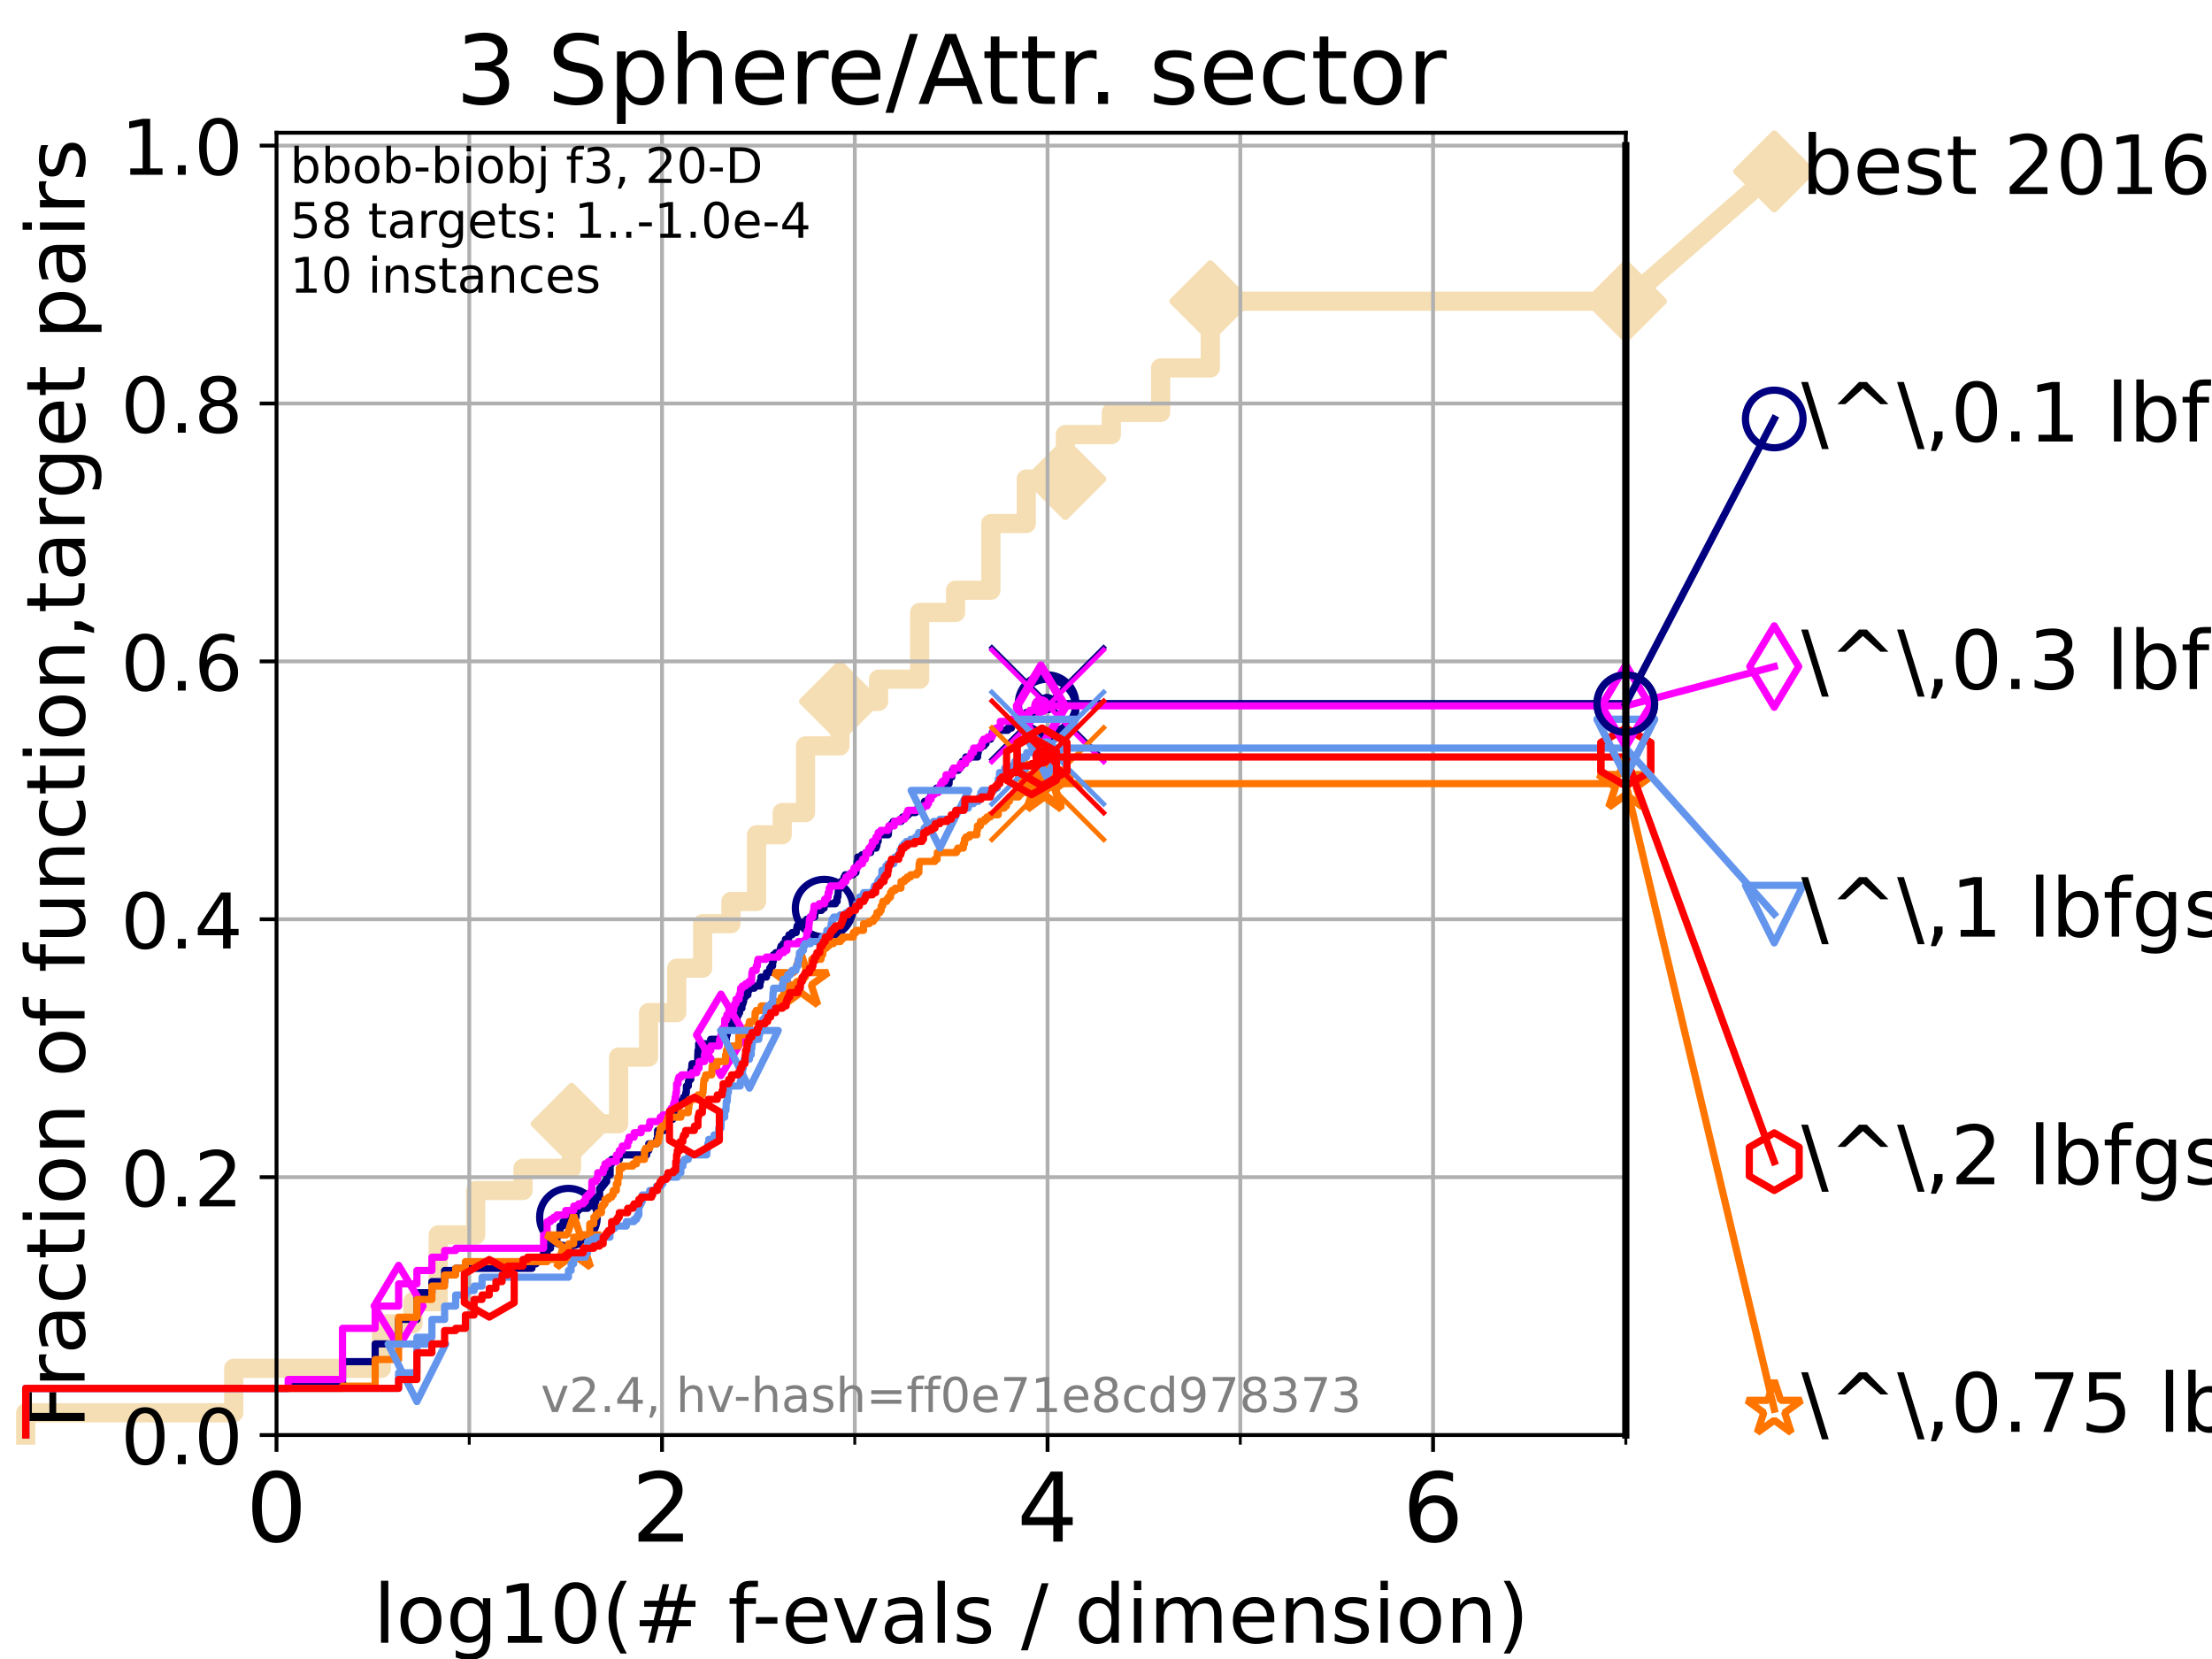<?xml version="1.0" encoding="utf-8" standalone="no"?>
<!DOCTYPE svg PUBLIC "-//W3C//DTD SVG 1.1//EN"
  "http://www.w3.org/Graphics/SVG/1.1/DTD/svg11.dtd">
<!-- Created with matplotlib (https://matplotlib.org/) -->
<svg height="345.6pt" version="1.1" viewBox="0 0 460.8 345.6" width="460.8pt" xmlns="http://www.w3.org/2000/svg" xmlns:xlink="http://www.w3.org/1999/xlink">
 <defs>
  <style type="text/css">*{stroke-linecap:butt;stroke-linejoin:round;}</style>
 </defs>
 <g id="figure_1">
  <g id="patch_1">
   <path d="M 0 345.6 
L 460.8 345.6 
L 460.8 0 
L 0 0 
z
" style="fill:#ffffff;"/>
  </g>
  <g id="axes_1">
   <g id="patch_2">
    <path d="M 57.6 298.944 
L 338.688 298.944 
L 338.688 27.648 
L 57.6 27.648 
z
" style="fill:#ffffff;"/>
   </g>
   <g id="line2d_1">
    <path d="M 5.357 298.944 
L 5.357 294.313 
L 48.692 294.313 
L 48.692 285.05 
L 79.447 285.05 
L 79.447 275.788 
L 86.013 275.788 
L 86.013 271.157 
L 91.284 271.157 
L 91.284 257.263 
L 99.098 257.263 
L 99.098 248.001 
L 108.949 248.001 
L 108.949 243.37 
L 119.072 243.37 
L 119.072 234.107 
L 128.871 234.107 
L 128.871 220.214 
L 135.107 220.214 
L 135.107 210.951 
L 140.974 210.951 
L 140.974 201.689 
L 146.378 201.689 
L 146.378 192.426 
L 152.269 192.426 
L 152.269 187.795 
L 157.608 187.795 
L 157.608 173.901 
L 162.95 173.901 
L 162.95 169.27 
L 167.805 169.27 
L 167.805 155.377 
L 174.976 155.377 
L 174.976 146.114 
L 183.027 146.114 
L 183.027 141.483 
L 191.583 141.483 
L 191.583 127.589 
L 199.066 127.589 
L 199.066 122.958 
L 206.417 122.958 
L 206.417 109.065 
L 213.782 109.065 
L 213.782 99.802 
L 221.926 99.802 
L 221.926 90.54 
L 231.512 90.54 
L 231.512 85.909 
L 241.78 85.909 
L 241.78 76.646 
L 252.135 76.646 
L 252.135 62.753 
L 338.688 62.753 
" style="fill:none;stroke:#f5deb3;stroke-linecap:square;stroke-width:4;"/>
   </g>
   <g id="line2d_2">
    <defs>
     <path d="M 0 7.778 
L 7.778 0 
L 0 -7.778 
L -7.778 0 
z
" id="mf71cd90c05" style="stroke:#f5deb3;stroke-linejoin:miter;stroke-width:1.5;"/>
    </defs>
    <g>
     <use style="fill:#f5deb3;stroke:#f5deb3;stroke-linejoin:miter;stroke-width:1.5;" x="119.072" xlink:href="#mf71cd90c05" y="234.107"/>
     <use style="fill:#f5deb3;stroke:#f5deb3;stroke-linejoin:miter;stroke-width:1.5;" x="174.976" xlink:href="#mf71cd90c05" y="146.114"/>
     <use style="fill:#f5deb3;stroke:#f5deb3;stroke-linejoin:miter;stroke-width:1.5;" x="221.926" xlink:href="#mf71cd90c05" y="99.802"/>
     <use style="fill:#f5deb3;stroke:#f5deb3;stroke-linejoin:miter;stroke-width:1.5;" x="252.135" xlink:href="#mf71cd90c05" y="62.753"/>
     <use style="fill:#f5deb3;stroke:#f5deb3;stroke-linejoin:miter;stroke-width:1.5;" x="338.688" xlink:href="#mf71cd90c05" y="62.753"/>
    </g>
   </g>
   <g id="line2d_3">
    <path style="fill:none;stroke:#f5deb3;stroke-linecap:square;stroke-width:4;"/>
    <g/>
   </g>
   <g id="line2d_4">
    <path d="M 338.688 62.753 
L 369.608 35.706 
" style="fill:none;stroke:#f5deb3;stroke-linecap:square;stroke-width:4;"/>
    <g>
     <use style="fill:#f5deb3;stroke:#f5deb3;stroke-linejoin:miter;stroke-width:1.5;" x="338.688" xlink:href="#mf71cd90c05" y="62.753"/>
     <use style="fill:#f5deb3;stroke:#f5deb3;stroke-linejoin:miter;stroke-width:1.5;" x="369.608" xlink:href="#mf71cd90c05" y="35.706"/>
    </g>
   </g>
   <g id="matplotlib.axis_1">
    <g id="xtick_1">
     <g id="line2d_5">
      <path clip-path="url(#pdd885203f5)" d="M 57.6 298.944 
L 57.6 27.648 
" style="fill:none;stroke:#b0b0b0;stroke-linecap:square;stroke-width:0.8;"/>
     </g>
     <g id="line2d_6">
      <defs>
       <path d="M 0 0 
L 0 3.5 
" id="mc2d8b34e6d" style="stroke:#000000;stroke-width:0.8;"/>
      </defs>
      <g>
       <use style="stroke:#000000;stroke-width:0.8;" x="57.6" xlink:href="#mc2d8b34e6d" y="298.944"/>
      </g>
     </g>
     <g id="text_1">
      <!-- 0 -->
      <g transform="translate(51.237 321.141)scale(0.2 -0.2)">
       <defs>
        <path d="M 31.781 66.406 
Q 24.172 66.406 20.328 58.906 
Q 16.5 51.422 16.5 36.375 
Q 16.5 21.391 20.328 13.891 
Q 24.172 6.391 31.781 6.391 
Q 39.453 6.391 43.281 13.891 
Q 47.125 21.391 47.125 36.375 
Q 47.125 51.422 43.281 58.906 
Q 39.453 66.406 31.781 66.406 
z
M 31.781 74.219 
Q 44.047 74.219 50.516 64.516 
Q 56.984 54.828 56.984 36.375 
Q 56.984 17.969 50.516 8.266 
Q 44.047 -1.422 31.781 -1.422 
Q 19.531 -1.422 13.062 8.266 
Q 6.594 17.969 6.594 36.375 
Q 6.594 54.828 13.062 64.516 
Q 19.531 74.219 31.781 74.219 
z
" id="DejaVuSans-48"/>
       </defs>
       <use xlink:href="#DejaVuSans-48"/>
      </g>
     </g>
    </g>
    <g id="xtick_2">
     <g id="line2d_7">
      <path clip-path="url(#pdd885203f5)" d="M 137.911 298.944 
L 137.911 27.648 
" style="fill:none;stroke:#b0b0b0;stroke-linecap:square;stroke-width:0.8;"/>
     </g>
     <g id="line2d_8">
      <g>
       <use style="stroke:#000000;stroke-width:0.8;" x="137.911" xlink:href="#mc2d8b34e6d" y="298.944"/>
      </g>
     </g>
     <g id="text_2">
      <!-- 2 -->
      <g transform="translate(131.548 321.141)scale(0.2 -0.2)">
       <defs>
        <path d="M 19.188 8.297 
L 53.609 8.297 
L 53.609 0 
L 7.328 0 
L 7.328 8.297 
Q 12.938 14.109 22.625 23.891 
Q 32.328 33.688 34.812 36.531 
Q 39.547 41.844 41.422 45.531 
Q 43.312 49.219 43.312 52.781 
Q 43.312 58.594 39.234 62.25 
Q 35.156 65.922 28.609 65.922 
Q 23.969 65.922 18.812 64.312 
Q 13.672 62.703 7.812 59.422 
L 7.812 69.391 
Q 13.766 71.781 18.938 73 
Q 24.125 74.219 28.422 74.219 
Q 39.75 74.219 46.484 68.547 
Q 53.219 62.891 53.219 53.422 
Q 53.219 48.922 51.531 44.891 
Q 49.859 40.875 45.406 35.406 
Q 44.188 33.984 37.641 27.219 
Q 31.109 20.453 19.188 8.297 
z
" id="DejaVuSans-50"/>
       </defs>
       <use xlink:href="#DejaVuSans-50"/>
      </g>
     </g>
    </g>
    <g id="xtick_3">
     <g id="line2d_9">
      <path clip-path="url(#pdd885203f5)" d="M 218.222 298.944 
L 218.222 27.648 
" style="fill:none;stroke:#b0b0b0;stroke-linecap:square;stroke-width:0.8;"/>
     </g>
     <g id="line2d_10">
      <g>
       <use style="stroke:#000000;stroke-width:0.8;" x="218.222" xlink:href="#mc2d8b34e6d" y="298.944"/>
      </g>
     </g>
     <g id="text_3">
      <!-- 4 -->
      <g transform="translate(211.859 321.141)scale(0.2 -0.2)">
       <defs>
        <path d="M 37.797 64.312 
L 12.891 25.391 
L 37.797 25.391 
z
M 35.203 72.906 
L 47.609 72.906 
L 47.609 25.391 
L 58.016 25.391 
L 58.016 17.188 
L 47.609 17.188 
L 47.609 0 
L 37.797 0 
L 37.797 17.188 
L 4.891 17.188 
L 4.891 26.703 
z
" id="DejaVuSans-52"/>
       </defs>
       <use xlink:href="#DejaVuSans-52"/>
      </g>
     </g>
    </g>
    <g id="xtick_4">
     <g id="line2d_11">
      <path clip-path="url(#pdd885203f5)" d="M 298.533 298.944 
L 298.533 27.648 
" style="fill:none;stroke:#b0b0b0;stroke-linecap:square;stroke-width:0.8;"/>
     </g>
     <g id="line2d_12">
      <g>
       <use style="stroke:#000000;stroke-width:0.8;" x="298.533" xlink:href="#mc2d8b34e6d" y="298.944"/>
      </g>
     </g>
     <g id="text_4">
      <!-- 6 -->
      <g transform="translate(292.17 321.141)scale(0.2 -0.2)">
       <defs>
        <path d="M 33.016 40.375 
Q 26.375 40.375 22.484 35.828 
Q 18.609 31.297 18.609 23.391 
Q 18.609 15.531 22.484 10.953 
Q 26.375 6.391 33.016 6.391 
Q 39.656 6.391 43.531 10.953 
Q 47.406 15.531 47.406 23.391 
Q 47.406 31.297 43.531 35.828 
Q 39.656 40.375 33.016 40.375 
z
M 52.594 71.297 
L 52.594 62.312 
Q 48.875 64.062 45.094 64.984 
Q 41.312 65.922 37.594 65.922 
Q 27.828 65.922 22.672 59.328 
Q 17.531 52.734 16.797 39.406 
Q 19.672 43.656 24.016 45.922 
Q 28.375 48.188 33.594 48.188 
Q 44.578 48.188 50.953 41.516 
Q 57.328 34.859 57.328 23.391 
Q 57.328 12.156 50.688 5.359 
Q 44.047 -1.422 33.016 -1.422 
Q 20.359 -1.422 13.672 8.266 
Q 6.984 17.969 6.984 36.375 
Q 6.984 53.656 15.188 63.938 
Q 23.391 74.219 37.203 74.219 
Q 40.922 74.219 44.703 73.484 
Q 48.484 72.75 52.594 71.297 
z
" id="DejaVuSans-54"/>
       </defs>
       <use xlink:href="#DejaVuSans-54"/>
      </g>
     </g>
    </g>
    <g id="xtick_5">
     <g id="line2d_13">
      <path clip-path="url(#pdd885203f5)" d="M 97.755 298.944 
L 97.755 27.648 
" style="fill:none;stroke:#b0b0b0;stroke-linecap:square;stroke-width:0.8;"/>
     </g>
     <g id="line2d_14">
      <defs>
       <path d="M 0 0 
L 0 2 
" id="med81d099d7" style="stroke:#000000;stroke-width:0.6;"/>
      </defs>
      <g>
       <use style="stroke:#000000;stroke-width:0.6;" x="97.755" xlink:href="#med81d099d7" y="298.944"/>
      </g>
     </g>
    </g>
    <g id="xtick_6">
     <g id="line2d_15">
      <path clip-path="url(#pdd885203f5)" d="M 178.066 298.944 
L 178.066 27.648 
" style="fill:none;stroke:#b0b0b0;stroke-linecap:square;stroke-width:0.8;"/>
     </g>
     <g id="line2d_16">
      <g>
       <use style="stroke:#000000;stroke-width:0.6;" x="178.066" xlink:href="#med81d099d7" y="298.944"/>
      </g>
     </g>
    </g>
    <g id="xtick_7">
     <g id="line2d_17">
      <path clip-path="url(#pdd885203f5)" d="M 258.377 298.944 
L 258.377 27.648 
" style="fill:none;stroke:#b0b0b0;stroke-linecap:square;stroke-width:0.8;"/>
     </g>
     <g id="line2d_18">
      <g>
       <use style="stroke:#000000;stroke-width:0.6;" x="258.377" xlink:href="#med81d099d7" y="298.944"/>
      </g>
     </g>
    </g>
    <g id="xtick_8">
     <g id="line2d_19">
      <path clip-path="url(#pdd885203f5)" d="M 338.688 298.944 
L 338.688 27.648 
" style="fill:none;stroke:#b0b0b0;stroke-linecap:square;stroke-width:0.8;"/>
     </g>
     <g id="line2d_20">
      <g>
       <use style="stroke:#000000;stroke-width:0.6;" x="338.688" xlink:href="#med81d099d7" y="298.944"/>
      </g>
     </g>
    </g>
    <g id="text_5">
     <!-- log10(# f-evals / dimension) -->
     <g transform="translate(77.764 342.218)scale(0.17 -0.17)">
      <defs>
       <path d="M 9.422 75.984 
L 18.406 75.984 
L 18.406 0 
L 9.422 0 
z
" id="DejaVuSans-108"/>
       <path d="M 30.609 48.391 
Q 23.391 48.391 19.188 42.75 
Q 14.984 37.109 14.984 27.297 
Q 14.984 17.484 19.156 11.844 
Q 23.344 6.203 30.609 6.203 
Q 37.797 6.203 41.984 11.859 
Q 46.188 17.531 46.188 27.297 
Q 46.188 37.016 41.984 42.703 
Q 37.797 48.391 30.609 48.391 
z
M 30.609 56 
Q 42.328 56 49.016 48.375 
Q 55.719 40.766 55.719 27.297 
Q 55.719 13.875 49.016 6.219 
Q 42.328 -1.422 30.609 -1.422 
Q 18.844 -1.422 12.172 6.219 
Q 5.516 13.875 5.516 27.297 
Q 5.516 40.766 12.172 48.375 
Q 18.844 56 30.609 56 
z
" id="DejaVuSans-111"/>
       <path d="M 45.406 27.984 
Q 45.406 37.75 41.375 43.109 
Q 37.359 48.484 30.078 48.484 
Q 22.859 48.484 18.828 43.109 
Q 14.797 37.75 14.797 27.984 
Q 14.797 18.266 18.828 12.891 
Q 22.859 7.516 30.078 7.516 
Q 37.359 7.516 41.375 12.891 
Q 45.406 18.266 45.406 27.984 
z
M 54.391 6.781 
Q 54.391 -7.172 48.188 -13.984 
Q 42 -20.797 29.203 -20.797 
Q 24.469 -20.797 20.266 -20.094 
Q 16.062 -19.391 12.109 -17.922 
L 12.109 -9.188 
Q 16.062 -11.328 19.922 -12.344 
Q 23.781 -13.375 27.781 -13.375 
Q 36.625 -13.375 41.016 -8.766 
Q 45.406 -4.156 45.406 5.172 
L 45.406 9.625 
Q 42.625 4.781 38.281 2.391 
Q 33.938 0 27.875 0 
Q 17.828 0 11.672 7.656 
Q 5.516 15.328 5.516 27.984 
Q 5.516 40.672 11.672 48.328 
Q 17.828 56 27.875 56 
Q 33.938 56 38.281 53.609 
Q 42.625 51.219 45.406 46.391 
L 45.406 54.688 
L 54.391 54.688 
z
" id="DejaVuSans-103"/>
       <path d="M 12.406 8.297 
L 28.516 8.297 
L 28.516 63.922 
L 10.984 60.406 
L 10.984 69.391 
L 28.422 72.906 
L 38.281 72.906 
L 38.281 8.297 
L 54.391 8.297 
L 54.391 0 
L 12.406 0 
z
" id="DejaVuSans-49"/>
       <path d="M 31 75.875 
Q 24.469 64.656 21.281 53.656 
Q 18.109 42.672 18.109 31.391 
Q 18.109 20.125 21.312 9.062 
Q 24.516 -2 31 -13.188 
L 23.188 -13.188 
Q 15.875 -1.703 12.234 9.375 
Q 8.594 20.453 8.594 31.391 
Q 8.594 42.281 12.203 53.312 
Q 15.828 64.359 23.188 75.875 
z
" id="DejaVuSans-40"/>
       <path d="M 51.125 44 
L 36.922 44 
L 32.812 27.688 
L 47.125 27.688 
z
M 43.797 71.781 
L 38.719 51.516 
L 52.984 51.516 
L 58.109 71.781 
L 65.922 71.781 
L 60.891 51.516 
L 76.125 51.516 
L 76.125 44 
L 58.984 44 
L 54.984 27.688 
L 70.516 27.688 
L 70.516 20.219 
L 53.078 20.219 
L 48 0 
L 40.188 0 
L 45.219 20.219 
L 30.906 20.219 
L 25.875 0 
L 18.016 0 
L 23.094 20.219 
L 7.719 20.219 
L 7.719 27.688 
L 24.906 27.688 
L 29 44 
L 13.281 44 
L 13.281 51.516 
L 30.906 51.516 
L 35.891 71.781 
z
" id="DejaVuSans-35"/>
       <path id="DejaVuSans-32"/>
       <path d="M 37.109 75.984 
L 37.109 68.5 
L 28.516 68.5 
Q 23.688 68.5 21.797 66.547 
Q 19.922 64.594 19.922 59.516 
L 19.922 54.688 
L 34.719 54.688 
L 34.719 47.703 
L 19.922 47.703 
L 19.922 0 
L 10.891 0 
L 10.891 47.703 
L 2.297 47.703 
L 2.297 54.688 
L 10.891 54.688 
L 10.891 58.5 
Q 10.891 67.625 15.141 71.797 
Q 19.391 75.984 28.609 75.984 
z
" id="DejaVuSans-102"/>
       <path d="M 4.891 31.391 
L 31.203 31.391 
L 31.203 23.391 
L 4.891 23.391 
z
" id="DejaVuSans-45"/>
       <path d="M 56.203 29.594 
L 56.203 25.203 
L 14.891 25.203 
Q 15.484 15.922 20.484 11.062 
Q 25.484 6.203 34.422 6.203 
Q 39.594 6.203 44.453 7.469 
Q 49.312 8.734 54.109 11.281 
L 54.109 2.781 
Q 49.266 0.734 44.188 -0.344 
Q 39.109 -1.422 33.891 -1.422 
Q 20.797 -1.422 13.156 6.188 
Q 5.516 13.812 5.516 26.812 
Q 5.516 40.234 12.766 48.109 
Q 20.016 56 32.328 56 
Q 43.359 56 49.781 48.891 
Q 56.203 41.797 56.203 29.594 
z
M 47.219 32.234 
Q 47.125 39.594 43.094 43.984 
Q 39.062 48.391 32.422 48.391 
Q 24.906 48.391 20.391 44.141 
Q 15.875 39.891 15.188 32.172 
z
" id="DejaVuSans-101"/>
       <path d="M 2.984 54.688 
L 12.5 54.688 
L 29.594 8.797 
L 46.688 54.688 
L 56.203 54.688 
L 35.688 0 
L 23.484 0 
z
" id="DejaVuSans-118"/>
       <path d="M 34.281 27.484 
Q 23.391 27.484 19.188 25 
Q 14.984 22.516 14.984 16.5 
Q 14.984 11.719 18.141 8.906 
Q 21.297 6.109 26.703 6.109 
Q 34.188 6.109 38.703 11.406 
Q 43.219 16.703 43.219 25.484 
L 43.219 27.484 
z
M 52.203 31.203 
L 52.203 0 
L 43.219 0 
L 43.219 8.297 
Q 40.141 3.328 35.547 0.953 
Q 30.953 -1.422 24.312 -1.422 
Q 15.922 -1.422 10.953 3.297 
Q 6 8.016 6 15.922 
Q 6 25.141 12.172 29.828 
Q 18.359 34.516 30.609 34.516 
L 43.219 34.516 
L 43.219 35.406 
Q 43.219 41.609 39.141 45 
Q 35.062 48.391 27.688 48.391 
Q 23 48.391 18.547 47.266 
Q 14.109 46.141 10.016 43.891 
L 10.016 52.203 
Q 14.938 54.109 19.578 55.047 
Q 24.219 56 28.609 56 
Q 40.484 56 46.344 49.844 
Q 52.203 43.703 52.203 31.203 
z
" id="DejaVuSans-97"/>
       <path d="M 44.281 53.078 
L 44.281 44.578 
Q 40.484 46.531 36.375 47.5 
Q 32.281 48.484 27.875 48.484 
Q 21.188 48.484 17.844 46.438 
Q 14.5 44.391 14.5 40.281 
Q 14.5 37.156 16.891 35.375 
Q 19.281 33.594 26.516 31.984 
L 29.594 31.297 
Q 39.156 29.25 43.188 25.516 
Q 47.219 21.781 47.219 15.094 
Q 47.219 7.469 41.188 3.016 
Q 35.156 -1.422 24.609 -1.422 
Q 20.219 -1.422 15.453 -0.562 
Q 10.688 0.297 5.422 2 
L 5.422 11.281 
Q 10.406 8.688 15.234 7.391 
Q 20.062 6.109 24.812 6.109 
Q 31.156 6.109 34.562 8.281 
Q 37.984 10.453 37.984 14.406 
Q 37.984 18.062 35.516 20.016 
Q 33.062 21.969 24.703 23.781 
L 21.578 24.516 
Q 13.234 26.266 9.516 29.906 
Q 5.812 33.547 5.812 39.891 
Q 5.812 47.609 11.281 51.797 
Q 16.75 56 26.812 56 
Q 31.781 56 36.172 55.266 
Q 40.578 54.547 44.281 53.078 
z
" id="DejaVuSans-115"/>
       <path d="M 25.391 72.906 
L 33.688 72.906 
L 8.297 -9.281 
L 0 -9.281 
z
" id="DejaVuSans-47"/>
       <path d="M 45.406 46.391 
L 45.406 75.984 
L 54.391 75.984 
L 54.391 0 
L 45.406 0 
L 45.406 8.203 
Q 42.578 3.328 38.25 0.953 
Q 33.938 -1.422 27.875 -1.422 
Q 17.969 -1.422 11.734 6.484 
Q 5.516 14.406 5.516 27.297 
Q 5.516 40.188 11.734 48.094 
Q 17.969 56 27.875 56 
Q 33.938 56 38.25 53.625 
Q 42.578 51.266 45.406 46.391 
z
M 14.797 27.297 
Q 14.797 17.391 18.875 11.75 
Q 22.953 6.109 30.078 6.109 
Q 37.203 6.109 41.297 11.75 
Q 45.406 17.391 45.406 27.297 
Q 45.406 37.203 41.297 42.844 
Q 37.203 48.484 30.078 48.484 
Q 22.953 48.484 18.875 42.844 
Q 14.797 37.203 14.797 27.297 
z
" id="DejaVuSans-100"/>
       <path d="M 9.422 54.688 
L 18.406 54.688 
L 18.406 0 
L 9.422 0 
z
M 9.422 75.984 
L 18.406 75.984 
L 18.406 64.594 
L 9.422 64.594 
z
" id="DejaVuSans-105"/>
       <path d="M 52 44.188 
Q 55.375 50.25 60.062 53.125 
Q 64.75 56 71.094 56 
Q 79.641 56 84.281 50.016 
Q 88.922 44.047 88.922 33.016 
L 88.922 0 
L 79.891 0 
L 79.891 32.719 
Q 79.891 40.578 77.094 44.375 
Q 74.312 48.188 68.609 48.188 
Q 61.625 48.188 57.562 43.547 
Q 53.516 38.922 53.516 30.906 
L 53.516 0 
L 44.484 0 
L 44.484 32.719 
Q 44.484 40.625 41.703 44.406 
Q 38.922 48.188 33.109 48.188 
Q 26.219 48.188 22.156 43.531 
Q 18.109 38.875 18.109 30.906 
L 18.109 0 
L 9.078 0 
L 9.078 54.688 
L 18.109 54.688 
L 18.109 46.188 
Q 21.188 51.219 25.484 53.609 
Q 29.781 56 35.688 56 
Q 41.656 56 45.828 52.969 
Q 50 49.953 52 44.188 
z
" id="DejaVuSans-109"/>
       <path d="M 54.891 33.016 
L 54.891 0 
L 45.906 0 
L 45.906 32.719 
Q 45.906 40.484 42.875 44.328 
Q 39.844 48.188 33.797 48.188 
Q 26.516 48.188 22.312 43.547 
Q 18.109 38.922 18.109 30.906 
L 18.109 0 
L 9.078 0 
L 9.078 54.688 
L 18.109 54.688 
L 18.109 46.188 
Q 21.344 51.125 25.703 53.562 
Q 30.078 56 35.797 56 
Q 45.219 56 50.047 50.172 
Q 54.891 44.344 54.891 33.016 
z
" id="DejaVuSans-110"/>
       <path d="M 8.016 75.875 
L 15.828 75.875 
Q 23.141 64.359 26.781 53.312 
Q 30.422 42.281 30.422 31.391 
Q 30.422 20.453 26.781 9.375 
Q 23.141 -1.703 15.828 -13.188 
L 8.016 -13.188 
Q 14.5 -2 17.703 9.062 
Q 20.906 20.125 20.906 31.391 
Q 20.906 42.672 17.703 53.656 
Q 14.5 64.656 8.016 75.875 
z
" id="DejaVuSans-41"/>
      </defs>
      <use xlink:href="#DejaVuSans-108"/>
      <use x="27.783" xlink:href="#DejaVuSans-111"/>
      <use x="88.965" xlink:href="#DejaVuSans-103"/>
      <use x="152.441" xlink:href="#DejaVuSans-49"/>
      <use x="216.064" xlink:href="#DejaVuSans-48"/>
      <use x="279.688" xlink:href="#DejaVuSans-40"/>
      <use x="318.701" xlink:href="#DejaVuSans-35"/>
      <use x="402.49" xlink:href="#DejaVuSans-32"/>
      <use x="434.277" xlink:href="#DejaVuSans-102"/>
      <use x="463.982" xlink:href="#DejaVuSans-45"/>
      <use x="500.066" xlink:href="#DejaVuSans-101"/>
      <use x="561.59" xlink:href="#DejaVuSans-118"/>
      <use x="620.77" xlink:href="#DejaVuSans-97"/>
      <use x="682.049" xlink:href="#DejaVuSans-108"/>
      <use x="709.832" xlink:href="#DejaVuSans-115"/>
      <use x="761.932" xlink:href="#DejaVuSans-32"/>
      <use x="793.719" xlink:href="#DejaVuSans-47"/>
      <use x="827.41" xlink:href="#DejaVuSans-32"/>
      <use x="859.197" xlink:href="#DejaVuSans-100"/>
      <use x="922.674" xlink:href="#DejaVuSans-105"/>
      <use x="950.457" xlink:href="#DejaVuSans-109"/>
      <use x="1047.869" xlink:href="#DejaVuSans-101"/>
      <use x="1109.393" xlink:href="#DejaVuSans-110"/>
      <use x="1172.771" xlink:href="#DejaVuSans-115"/>
      <use x="1224.871" xlink:href="#DejaVuSans-105"/>
      <use x="1252.654" xlink:href="#DejaVuSans-111"/>
      <use x="1313.836" xlink:href="#DejaVuSans-110"/>
      <use x="1377.215" xlink:href="#DejaVuSans-41"/>
     </g>
    </g>
   </g>
   <g id="matplotlib.axis_2">
    <g id="ytick_1">
     <g id="line2d_21">
      <path clip-path="url(#pdd885203f5)" d="M 57.6 298.944 
L 338.688 298.944 
" style="fill:none;stroke:#b0b0b0;stroke-linecap:square;stroke-width:0.8;"/>
     </g>
     <g id="line2d_22">
      <defs>
       <path d="M 0 0 
L -3.5 0 
" id="mff8a6726e3" style="stroke:#000000;stroke-width:0.8;"/>
      </defs>
      <g>
       <use style="stroke:#000000;stroke-width:0.8;" x="57.6" xlink:href="#mff8a6726e3" y="298.944"/>
      </g>
     </g>
     <g id="text_6">
      <!-- 0.0 -->
      <g transform="translate(25.155 305.023)scale(0.16 -0.16)">
       <defs>
        <path d="M 10.688 12.406 
L 21 12.406 
L 21 0 
L 10.688 0 
z
" id="DejaVuSans-46"/>
       </defs>
       <use xlink:href="#DejaVuSans-48"/>
       <use x="63.623" xlink:href="#DejaVuSans-46"/>
       <use x="95.41" xlink:href="#DejaVuSans-48"/>
      </g>
     </g>
    </g>
    <g id="ytick_2">
     <g id="line2d_23">
      <path clip-path="url(#pdd885203f5)" d="M 57.6 245.222 
L 338.688 245.222 
" style="fill:none;stroke:#b0b0b0;stroke-linecap:square;stroke-width:0.8;"/>
     </g>
     <g id="line2d_24">
      <g>
       <use style="stroke:#000000;stroke-width:0.8;" x="57.6" xlink:href="#mff8a6726e3" y="245.222"/>
      </g>
     </g>
     <g id="text_7">
      <!-- 0.2 -->
      <g transform="translate(25.155 251.301)scale(0.16 -0.16)">
       <use xlink:href="#DejaVuSans-48"/>
       <use x="63.623" xlink:href="#DejaVuSans-46"/>
       <use x="95.41" xlink:href="#DejaVuSans-50"/>
      </g>
     </g>
    </g>
    <g id="ytick_3">
     <g id="line2d_25">
      <path clip-path="url(#pdd885203f5)" d="M 57.6 191.5 
L 338.688 191.5 
" style="fill:none;stroke:#b0b0b0;stroke-linecap:square;stroke-width:0.8;"/>
     </g>
     <g id="line2d_26">
      <g>
       <use style="stroke:#000000;stroke-width:0.8;" x="57.6" xlink:href="#mff8a6726e3" y="191.5"/>
      </g>
     </g>
     <g id="text_8">
      <!-- 0.4 -->
      <g transform="translate(25.155 197.579)scale(0.16 -0.16)">
       <use xlink:href="#DejaVuSans-48"/>
       <use x="63.623" xlink:href="#DejaVuSans-46"/>
       <use x="95.41" xlink:href="#DejaVuSans-52"/>
      </g>
     </g>
    </g>
    <g id="ytick_4">
     <g id="line2d_27">
      <path clip-path="url(#pdd885203f5)" d="M 57.6 137.778 
L 338.688 137.778 
" style="fill:none;stroke:#b0b0b0;stroke-linecap:square;stroke-width:0.8;"/>
     </g>
     <g id="line2d_28">
      <g>
       <use style="stroke:#000000;stroke-width:0.8;" x="57.6" xlink:href="#mff8a6726e3" y="137.778"/>
      </g>
     </g>
     <g id="text_9">
      <!-- 0.6 -->
      <g transform="translate(25.155 143.857)scale(0.16 -0.16)">
       <use xlink:href="#DejaVuSans-48"/>
       <use x="63.623" xlink:href="#DejaVuSans-46"/>
       <use x="95.41" xlink:href="#DejaVuSans-54"/>
      </g>
     </g>
    </g>
    <g id="ytick_5">
     <g id="line2d_29">
      <path clip-path="url(#pdd885203f5)" d="M 57.6 84.056 
L 338.688 84.056 
" style="fill:none;stroke:#b0b0b0;stroke-linecap:square;stroke-width:0.8;"/>
     </g>
     <g id="line2d_30">
      <g>
       <use style="stroke:#000000;stroke-width:0.8;" x="57.6" xlink:href="#mff8a6726e3" y="84.056"/>
      </g>
     </g>
     <g id="text_10">
      <!-- 0.8 -->
      <g transform="translate(25.155 90.135)scale(0.16 -0.16)">
       <defs>
        <path d="M 31.781 34.625 
Q 24.75 34.625 20.719 30.859 
Q 16.703 27.094 16.703 20.516 
Q 16.703 13.922 20.719 10.156 
Q 24.75 6.391 31.781 6.391 
Q 38.812 6.391 42.859 10.172 
Q 46.922 13.969 46.922 20.516 
Q 46.922 27.094 42.891 30.859 
Q 38.875 34.625 31.781 34.625 
z
M 21.922 38.812 
Q 15.578 40.375 12.031 44.719 
Q 8.5 49.078 8.5 55.328 
Q 8.5 64.062 14.719 69.141 
Q 20.953 74.219 31.781 74.219 
Q 42.672 74.219 48.875 69.141 
Q 55.078 64.062 55.078 55.328 
Q 55.078 49.078 51.531 44.719 
Q 48 40.375 41.703 38.812 
Q 48.828 37.156 52.797 32.312 
Q 56.781 27.484 56.781 20.516 
Q 56.781 9.906 50.312 4.234 
Q 43.844 -1.422 31.781 -1.422 
Q 19.734 -1.422 13.25 4.234 
Q 6.781 9.906 6.781 20.516 
Q 6.781 27.484 10.781 32.312 
Q 14.797 37.156 21.922 38.812 
z
M 18.312 54.391 
Q 18.312 48.734 21.844 45.562 
Q 25.391 42.391 31.781 42.391 
Q 38.141 42.391 41.719 45.562 
Q 45.312 48.734 45.312 54.391 
Q 45.312 60.062 41.719 63.234 
Q 38.141 66.406 31.781 66.406 
Q 25.391 66.406 21.844 63.234 
Q 18.312 60.062 18.312 54.391 
z
" id="DejaVuSans-56"/>
       </defs>
       <use xlink:href="#DejaVuSans-48"/>
       <use x="63.623" xlink:href="#DejaVuSans-46"/>
       <use x="95.41" xlink:href="#DejaVuSans-56"/>
      </g>
     </g>
    </g>
    <g id="ytick_6">
     <g id="line2d_31">
      <path clip-path="url(#pdd885203f5)" d="M 57.6 30.334 
L 338.688 30.334 
" style="fill:none;stroke:#b0b0b0;stroke-linecap:square;stroke-width:0.8;"/>
     </g>
     <g id="line2d_32">
      <g>
       <use style="stroke:#000000;stroke-width:0.8;" x="57.6" xlink:href="#mff8a6726e3" y="30.334"/>
      </g>
     </g>
     <g id="text_11">
      <!-- 1.0 -->
      <g transform="translate(25.155 36.413)scale(0.16 -0.16)">
       <use xlink:href="#DejaVuSans-49"/>
       <use x="63.623" xlink:href="#DejaVuSans-46"/>
       <use x="95.41" xlink:href="#DejaVuSans-48"/>
      </g>
     </g>
    </g>
    <g id="text_12">
     <!-- Fraction of function,target pairs -->
     <g transform="translate(17.62 297.681)rotate(-90)scale(0.17 -0.17)">
      <defs>
       <path d="M 9.812 72.906 
L 51.703 72.906 
L 51.703 64.594 
L 19.672 64.594 
L 19.672 43.109 
L 48.578 43.109 
L 48.578 34.812 
L 19.672 34.812 
L 19.672 0 
L 9.812 0 
z
" id="DejaVuSans-70"/>
       <path d="M 41.109 46.297 
Q 39.594 47.172 37.812 47.578 
Q 36.031 48 33.891 48 
Q 26.266 48 22.188 43.047 
Q 18.109 38.094 18.109 28.812 
L 18.109 0 
L 9.078 0 
L 9.078 54.688 
L 18.109 54.688 
L 18.109 46.188 
Q 20.953 51.172 25.484 53.578 
Q 30.031 56 36.531 56 
Q 37.453 56 38.578 55.875 
Q 39.703 55.766 41.062 55.516 
z
" id="DejaVuSans-114"/>
       <path d="M 48.781 52.594 
L 48.781 44.188 
Q 44.969 46.297 41.141 47.344 
Q 37.312 48.391 33.406 48.391 
Q 24.656 48.391 19.812 42.844 
Q 14.984 37.312 14.984 27.297 
Q 14.984 17.281 19.812 11.734 
Q 24.656 6.203 33.406 6.203 
Q 37.312 6.203 41.141 7.25 
Q 44.969 8.297 48.781 10.406 
L 48.781 2.094 
Q 45.016 0.344 40.984 -0.531 
Q 36.969 -1.422 32.422 -1.422 
Q 20.062 -1.422 12.781 6.344 
Q 5.516 14.109 5.516 27.297 
Q 5.516 40.672 12.859 48.328 
Q 20.219 56 33.016 56 
Q 37.156 56 41.109 55.141 
Q 45.062 54.297 48.781 52.594 
z
" id="DejaVuSans-99"/>
       <path d="M 18.312 70.219 
L 18.312 54.688 
L 36.812 54.688 
L 36.812 47.703 
L 18.312 47.703 
L 18.312 18.016 
Q 18.312 11.328 20.141 9.422 
Q 21.969 7.516 27.594 7.516 
L 36.812 7.516 
L 36.812 0 
L 27.594 0 
Q 17.188 0 13.234 3.875 
Q 9.281 7.766 9.281 18.016 
L 9.281 47.703 
L 2.688 47.703 
L 2.688 54.688 
L 9.281 54.688 
L 9.281 70.219 
z
" id="DejaVuSans-116"/>
       <path d="M 8.5 21.578 
L 8.5 54.688 
L 17.484 54.688 
L 17.484 21.922 
Q 17.484 14.156 20.5 10.266 
Q 23.531 6.391 29.594 6.391 
Q 36.859 6.391 41.078 11.031 
Q 45.312 15.672 45.312 23.688 
L 45.312 54.688 
L 54.297 54.688 
L 54.297 0 
L 45.312 0 
L 45.312 8.406 
Q 42.047 3.422 37.719 1 
Q 33.406 -1.422 27.688 -1.422 
Q 18.266 -1.422 13.375 4.438 
Q 8.5 10.297 8.5 21.578 
z
M 31.109 56 
z
" id="DejaVuSans-117"/>
       <path d="M 11.719 12.406 
L 22.016 12.406 
L 22.016 4 
L 14.016 -11.625 
L 7.719 -11.625 
L 11.719 4 
z
" id="DejaVuSans-44"/>
       <path d="M 18.109 8.203 
L 18.109 -20.797 
L 9.078 -20.797 
L 9.078 54.688 
L 18.109 54.688 
L 18.109 46.391 
Q 20.953 51.266 25.266 53.625 
Q 29.594 56 35.594 56 
Q 45.562 56 51.781 48.094 
Q 58.016 40.188 58.016 27.297 
Q 58.016 14.406 51.781 6.484 
Q 45.562 -1.422 35.594 -1.422 
Q 29.594 -1.422 25.266 0.953 
Q 20.953 3.328 18.109 8.203 
z
M 48.688 27.297 
Q 48.688 37.203 44.609 42.844 
Q 40.531 48.484 33.406 48.484 
Q 26.266 48.484 22.188 42.844 
Q 18.109 37.203 18.109 27.297 
Q 18.109 17.391 22.188 11.75 
Q 26.266 6.109 33.406 6.109 
Q 40.531 6.109 44.609 11.75 
Q 48.688 17.391 48.688 27.297 
z
" id="DejaVuSans-112"/>
      </defs>
      <use xlink:href="#DejaVuSans-70"/>
      <use x="50.27" xlink:href="#DejaVuSans-114"/>
      <use x="91.383" xlink:href="#DejaVuSans-97"/>
      <use x="152.662" xlink:href="#DejaVuSans-99"/>
      <use x="207.643" xlink:href="#DejaVuSans-116"/>
      <use x="246.852" xlink:href="#DejaVuSans-105"/>
      <use x="274.635" xlink:href="#DejaVuSans-111"/>
      <use x="335.816" xlink:href="#DejaVuSans-110"/>
      <use x="399.195" xlink:href="#DejaVuSans-32"/>
      <use x="430.982" xlink:href="#DejaVuSans-111"/>
      <use x="492.164" xlink:href="#DejaVuSans-102"/>
      <use x="527.369" xlink:href="#DejaVuSans-32"/>
      <use x="559.156" xlink:href="#DejaVuSans-102"/>
      <use x="594.361" xlink:href="#DejaVuSans-117"/>
      <use x="657.74" xlink:href="#DejaVuSans-110"/>
      <use x="721.119" xlink:href="#DejaVuSans-99"/>
      <use x="776.1" xlink:href="#DejaVuSans-116"/>
      <use x="815.309" xlink:href="#DejaVuSans-105"/>
      <use x="843.092" xlink:href="#DejaVuSans-111"/>
      <use x="904.273" xlink:href="#DejaVuSans-110"/>
      <use x="967.652" xlink:href="#DejaVuSans-44"/>
      <use x="999.439" xlink:href="#DejaVuSans-116"/>
      <use x="1038.648" xlink:href="#DejaVuSans-97"/>
      <use x="1099.928" xlink:href="#DejaVuSans-114"/>
      <use x="1139.291" xlink:href="#DejaVuSans-103"/>
      <use x="1202.768" xlink:href="#DejaVuSans-101"/>
      <use x="1264.291" xlink:href="#DejaVuSans-116"/>
      <use x="1303.5" xlink:href="#DejaVuSans-32"/>
      <use x="1335.287" xlink:href="#DejaVuSans-112"/>
      <use x="1398.764" xlink:href="#DejaVuSans-97"/>
      <use x="1460.043" xlink:href="#DejaVuSans-105"/>
      <use x="1487.826" xlink:href="#DejaVuSans-114"/>
      <use x="1528.939" xlink:href="#DejaVuSans-115"/>
     </g>
    </g>
   </g>
   <g id="line2d_33">
    <defs>
     <path d="M 0 1.5 
C 0.398 1.5 0.779 1.342 1.061 1.061 
C 1.342 0.779 1.5 0.398 1.5 0 
C 1.5 -0.398 1.342 -0.779 1.061 -1.061 
C 0.779 -1.342 0.398 -1.5 0 -1.5 
C -0.398 -1.5 -0.779 -1.342 -1.061 -1.061 
C -1.342 -0.779 -1.5 -0.398 -1.5 0 
C -1.5 0.398 -1.342 0.779 -1.061 1.061 
C -0.779 1.342 -0.398 1.5 0 1.5 
z
" id="m08c905a100" style="stroke:#f5deb3;"/>
    </defs>
    <g>
     <use style="fill:#f5deb3;stroke:#f5deb3;" x="252.135" xlink:href="#m08c905a100" y="62.753"/>
     <use style="fill:#f5deb3;stroke:#f5deb3;" x="252.135" xlink:href="#m08c905a100" y="62.753"/>
    </g>
   </g>
   <g id="line2d_34">
    <defs>
     <path d="M 0 1.5 
C 0.398 1.5 0.779 1.342 1.061 1.061 
C 1.342 0.779 1.5 0.398 1.5 0 
C 1.5 -0.398 1.342 -0.779 1.061 -1.061 
C 0.779 -1.342 0.398 -1.5 0 -1.5 
C -0.398 -1.5 -0.779 -1.342 -1.061 -1.061 
C -1.342 -0.779 -1.5 -0.398 -1.5 0 
C -1.5 0.398 -1.342 0.779 -1.061 1.061 
C -0.779 1.342 -0.398 1.5 0 1.5 
z
" id="me13bd2fe0e" style="stroke:#000080;"/>
    </defs>
    <g>
     <use style="fill:#000080;stroke:#000080;" x="218.125" xlink:href="#me13bd2fe0e" y="146.577"/>
     <use style="fill:#000080;stroke:#000080;" x="218.125" xlink:href="#me13bd2fe0e" y="146.577"/>
    </g>
   </g>
   <g id="line2d_35">
    <path d="M 5.357 298.944 
L 5.357 289.218 
L 60.037 289.218 
L 60.037 288.755 
L 71.35 288.755 
L 71.35 283.661 
L 78.155 283.661 
L 78.155 279.956 
L 83.037 279.956 
L 83.037 274.862 
L 86.847 274.862 
L 86.847 269.304 
L 89.973 269.304 
L 89.973 266.989 
L 92.622 266.989 
L 92.622 264.673 
L 94.921 264.673 
L 94.921 264.21 
L 110.818 264.21 
L 110.818 263.284 
L 111.663 263.284 
L 111.663 262.821 
L 112.469 262.821 
L 112.469 261.894 
L 113.24 261.894 
L 113.24 260.968 
L 113.977 260.968 
L 113.977 260.042 
L 114.685 260.042 
L 114.685 258.653 
L 115.365 258.653 
L 115.365 258.189 
L 116.02 258.189 
L 116.02 257.263 
L 116.651 257.263 
L 116.651 255.411 
L 117.26 255.411 
L 117.288 254.484 
L 118.417 254.484 
L 118.417 253.558 
L 120.021 253.558 
L 120.021 252.169 
L 120.525 252.169 
L 120.525 251.706 
L 122.426 251.706 
L 122.426 251.243 
L 123.712 251.243 
L 123.712 250.316 
L 124.121 250.316 
L 124.121 249.39 
L 124.91 249.39 
L 124.91 247.538 
L 125.292 247.538 
L 125.292 247.075 
L 125.665 247.075 
L 125.665 246.611 
L 126.031 246.611 
L 126.031 246.148 
L 126.389 246.148 
L 126.389 244.759 
L 127.1 244.759 
L 127.1 242.443 
L 127.421 242.443 
L 127.421 241.517 
L 129.031 241.517 
L 129.031 240.591 
L 134.714 240.591 
L 134.714 239.665 
L 135.148 239.665 
L 135.148 238.275 
L 136.785 238.275 
L 136.785 237.349 
L 136.97 237.349 
L 136.989 235.496 
L 138.435 235.496 
L 138.435 234.57 
L 138.787 234.57 
L 138.787 234.107 
L 139.164 234.107 
L 139.164 233.181 
L 140.142 233.181 
L 140.142 232.255 
L 140.303 232.255 
L 140.303 231.792 
L 141.105 231.792 
L 141.105 230.402 
L 141.549 230.402 
L 141.549 229.476 
L 142.399 229.476 
L 142.399 228.55 
L 142.851 228.55 
L 142.851 227.623 
L 142.989 227.623 
L 142.989 226.234 
L 143.395 226.234 
L 143.395 225.308 
L 143.528 225.308 
L 143.528 224.845 
L 143.897 224.845 
L 143.921 222.992 
L 144.051 222.992 
L 144.155 221.603 
L 145.293 221.603 
L 145.401 218.824 
L 145.531 218.824 
L 145.537 217.435 
L 148.045 217.435 
L 148.045 216.509 
L 151.329 216.509 
L 151.329 215.582 
L 151.498 215.582 
L 151.498 214.656 
L 152.08 214.656 
L 152.08 213.73 
L 152.632 213.73 
L 152.632 212.34 
L 153.556 212.34 
L 153.556 211.414 
L 153.859 211.414 
L 153.859 210.951 
L 154.078 210.951 
L 154.078 210.025 
L 154.568 210.025 
L 154.568 209.099 
L 154.778 209.099 
L 154.778 208.635 
L 154.916 208.635 
L 154.916 207.709 
L 155.271 207.709 
L 155.271 207.246 
L 155.801 207.246 
L 155.801 206.32 
L 156.062 206.32 
L 156.062 205.857 
L 157.131 205.857 
L 157.131 205.394 
L 158.312 205.394 
L 158.312 204.467 
L 158.482 204.467 
L 158.527 203.541 
L 159.673 203.541 
L 159.673 202.615 
L 160.351 202.615 
L 160.351 201.689 
L 160.656 201.689 
L 160.656 201.226 
L 160.947 201.226 
L 160.947 200.299 
L 161.086 200.299 
L 161.089 198.91 
L 161.618 198.91 
L 161.618 198.447 
L 162.56 198.447 
L 162.56 197.521 
L 162.716 197.521 
L 162.716 197.057 
L 163.132 197.057 
L 163.132 196.594 
L 163.618 196.594 
L 163.618 195.668 
L 164.263 195.668 
L 164.355 194.742 
L 164.995 194.742 
L 164.995 194.279 
L 165.865 194.279 
L 165.97 193.353 
L 166.051 193.353 
L 166.051 192.889 
L 166.904 192.889 
L 166.904 192.426 
L 167.615 192.426 
L 167.615 191.963 
L 168.045 191.963 
L 168.045 191.5 
L 168.748 191.5 
L 168.748 191.037 
L 169.72 191.037 
L 169.751 190.111 
L 169.891 190.111 
L 169.891 189.648 
L 171.143 189.648 
L 171.143 189.184 
L 171.685 189.184 
L 171.685 188.258 
L 174.053 188.258 
L 174.053 187.795 
L 174.388 187.795 
L 174.388 186.869 
L 174.532 186.869 
L 174.636 185.479 
L 174.685 185.479 
L 174.685 185.016 
L 175.04 185.016 
L 175.04 184.09 
L 175.216 184.09 
L 175.216 183.627 
L 175.703 183.627 
L 175.703 183.164 
L 175.823 183.164 
L 175.823 182.701 
L 176.056 182.701 
L 176.056 182.238 
L 177.706 182.238 
L 177.706 181.775 
L 178.31 181.775 
L 178.382 180.385 
L 178.561 180.385 
L 178.561 179.459 
L 178.689 179.459 
L 178.689 178.533 
L 179.534 178.533 
L 179.534 178.07 
L 180.325 178.07 
L 180.325 177.606 
L 181.376 177.606 
L 181.397 176.68 
L 182.519 176.68 
L 182.519 176.217 
L 182.676 176.217 
L 182.768 175.291 
L 182.939 175.291 
L 182.952 173.901 
L 185.052 173.901 
L 185.146 172.512 
L 185.264 172.512 
L 185.264 172.049 
L 185.76 172.049 
L 185.76 171.586 
L 186.079 171.586 
L 186.079 171.123 
L 187.734 171.123 
L 187.734 170.66 
L 188.026 170.66 
L 188.026 170.196 
L 188.787 170.196 
L 188.787 169.733 
L 189.284 169.733 
L 189.284 169.27 
L 190.72 169.27 
L 190.72 168.807 
L 191.169 168.807 
L 191.169 168.344 
L 191.705 168.344 
L 191.705 167.881 
L 192.592 167.881 
L 192.592 166.955 
L 193.363 166.955 
L 193.363 166.492 
L 193.8 166.492 
L 193.8 166.028 
L 193.913 166.028 
L 193.913 165.102 
L 195.1 165.102 
L 195.1 164.176 
L 196.568 164.176 
L 196.568 163.713 
L 197.443 163.713 
L 197.443 163.25 
L 197.706 163.25 
L 197.773 161.86 
L 198.292 161.86 
L 198.401 160.471 
L 199.645 160.471 
L 199.645 160.008 
L 200.005 160.008 
L 200.005 159.545 
L 200.375 159.545 
L 200.45 158.618 
L 201.204 158.618 
L 201.204 157.692 
L 203.661 157.692 
L 203.661 156.766 
L 203.804 156.766 
L 203.804 155.84 
L 204.306 155.84 
L 204.306 155.377 
L 205.011 155.377 
L 205.011 154.914 
L 205.414 154.914 
L 205.414 153.987 
L 206.37 153.987 
L 206.37 153.524 
L 206.571 153.524 
L 206.571 153.061 
L 206.705 153.061 
L 206.705 152.598 
L 207.755 152.598 
L 207.755 152.135 
L 209.952 152.135 
L 209.952 151.672 
L 210.704 151.672 
L 210.797 150.745 
L 211.098 150.745 
L 211.11 149.819 
L 212.323 149.819 
L 212.323 149.356 
L 212.539 149.356 
L 212.539 148.893 
L 213.775 148.893 
L 213.775 148.43 
L 215.616 148.43 
L 215.658 147.504 
L 218.125 147.504 
L 218.125 146.577 
L 338.688 146.577 
L 338.688 146.577 
" style="fill:none;stroke:#000080;stroke-linecap:square;stroke-width:1.5;"/>
   </g>
   <g id="line2d_36">
    <defs>
     <path d="M 0 6 
C 1.591 6 3.117 5.368 4.243 4.243 
C 5.368 3.117 6 1.591 6 0 
C 6 -1.591 5.368 -3.117 4.243 -4.243 
C 3.117 -5.368 1.591 -6 0 -6 
C -1.591 -6 -3.117 -5.368 -4.243 -4.243 
C -5.368 -3.117 -6 -1.591 -6 0 
C -6 1.591 -5.368 3.117 -4.243 4.243 
C -3.117 5.368 -1.591 6 0 6 
z
" id="maad2a1ad9b" style="stroke:#000080;stroke-width:1.5;"/>
    </defs>
    <g>
     <use style="fill-opacity:0;stroke:#000080;stroke-width:1.5;" x="118.417" xlink:href="#maad2a1ad9b" y="253.558"/>
     <use style="fill-opacity:0;stroke:#000080;stroke-width:1.5;" x="171.685" xlink:href="#maad2a1ad9b" y="189.184"/>
     <use style="fill-opacity:0;stroke:#000080;stroke-width:1.5;" x="218.125" xlink:href="#maad2a1ad9b" y="147.504"/>
     <use style="fill-opacity:0;stroke:#000080;stroke-width:1.5;" x="218.125" xlink:href="#maad2a1ad9b" y="146.577"/>
     <use style="fill-opacity:0;stroke:#000080;stroke-width:1.5;" x="338.688" xlink:href="#maad2a1ad9b" y="146.577"/>
    </g>
   </g>
   <g id="line2d_37">
    <path style="fill:none;stroke:#000080;stroke-linecap:square;stroke-width:1.5;"/>
    <g/>
   </g>
   <g id="line2d_38">
    <path clip-path="url(#pdd885203f5)" d="M 218.261 146.577 
" style="fill:none;stroke:#000080;stroke-linecap:square;stroke-width:1.5;"/>
    <defs>
     <path d="M -12 12 
L 12 -12 
M -12 -12 
L 12 12 
" id="maf19583051" style="stroke:#000080;"/>
    </defs>
    <g clip-path="url(#pdd885203f5)">
     <use style="fill:#000080;stroke:#000080;" x="218.261" xlink:href="#maf19583051" y="146.577"/>
    </g>
   </g>
   <g id="line2d_39">
    <defs>
     <path d="M 0 1.5 
C 0.398 1.5 0.779 1.342 1.061 1.061 
C 1.342 0.779 1.5 0.398 1.5 0 
C 1.5 -0.398 1.342 -0.779 1.061 -1.061 
C 0.779 -1.342 0.398 -1.5 0 -1.5 
C -0.398 -1.5 -0.779 -1.342 -1.061 -1.061 
C -1.342 -0.779 -1.5 -0.398 -1.5 0 
C -1.5 0.398 -1.342 0.779 -1.061 1.061 
C -0.779 1.342 -0.398 1.5 0 1.5 
z
" id="m4c30a84b2f" style="stroke:#ff00ff;"/>
    </defs>
    <g>
     <use style="fill:#ff00ff;stroke:#ff00ff;" x="216.842" xlink:href="#m4c30a84b2f" y="147.04"/>
     <use style="fill:#ff00ff;stroke:#ff00ff;" x="216.842" xlink:href="#m4c30a84b2f" y="147.04"/>
    </g>
   </g>
   <g id="line2d_40">
    <path d="M 5.357 298.944 
L 5.357 289.218 
L 60.037 289.218 
L 60.037 287.366 
L 71.35 287.366 
L 71.35 276.714 
L 78.155 276.714 
L 78.155 272.083 
L 83.037 272.083 
L 83.037 267.452 
L 86.847 267.452 
L 86.847 264.673 
L 89.973 264.673 
L 89.973 261.894 
L 92.622 261.894 
L 92.622 260.505 
L 94.921 260.505 
L 94.921 260.042 
L 113.24 260.042 
L 113.24 257.263 
L 113.977 257.263 
L 113.977 254.484 
L 114.685 254.484 
L 114.685 254.021 
L 115.365 254.021 
L 115.365 253.558 
L 116.02 253.558 
L 116.02 253.095 
L 117.848 253.095 
L 117.848 252.169 
L 119.528 252.169 
L 119.528 251.243 
L 120.525 251.243 
L 120.525 250.779 
L 121.512 250.779 
L 121.512 250.316 
L 121.953 250.316 
L 121.975 249.39 
L 122.405 249.39 
L 122.405 248.927 
L 122.844 248.927 
L 122.844 248.464 
L 123.274 248.464 
L 123.294 246.148 
L 124.121 246.148 
L 124.121 245.685 
L 124.501 245.685 
L 124.52 244.296 
L 125.665 244.296 
L 125.665 243.37 
L 126.031 243.37 
L 126.031 242.443 
L 126.74 242.443 
L 126.74 241.98 
L 128.396 241.98 
L 128.411 240.591 
L 129.017 240.591 
L 129.017 239.665 
L 129.616 239.665 
L 129.616 238.738 
L 130.757 238.738 
L 130.757 237.812 
L 131.031 237.812 
L 131.031 236.886 
L 132.097 236.886 
L 132.097 235.96 
L 133.567 235.96 
L 133.567 235.033 
L 135.138 235.033 
L 135.138 234.57 
L 135.351 234.57 
L 135.362 233.644 
L 137.55 233.644 
L 137.55 232.718 
L 138.102 232.718 
L 138.102 232.255 
L 139.494 232.255 
L 139.494 231.328 
L 139.817 231.328 
L 139.817 230.865 
L 140.318 230.865 
L 140.318 229.939 
L 140.477 229.939 
L 140.477 229.476 
L 140.634 229.476 
L 140.634 228.55 
L 140.79 228.55 
L 140.79 227.623 
L 140.93 227.623 
L 140.944 225.771 
L 141.257 225.771 
L 141.257 224.845 
L 141.407 224.845 
L 141.407 224.382 
L 141.976 224.382 
L 141.976 223.918 
L 144.155 223.918 
L 144.155 223.455 
L 145.15 223.455 
L 145.15 222.529 
L 145.627 222.529 
L 145.627 221.14 
L 146.765 221.14 
L 146.781 219.75 
L 146.885 219.75 
L 146.885 218.824 
L 148.055 218.824 
L 148.055 217.898 
L 149.819 217.898 
L 149.911 216.509 
L 150.185 216.509 
L 150.185 215.582 
L 150.366 215.582 
L 150.366 214.656 
L 150.544 214.656 
L 150.544 214.193 
L 150.961 214.193 
L 150.982 212.34 
L 151.405 212.34 
L 151.405 211.414 
L 151.827 211.414 
L 151.827 210.488 
L 152.867 210.488 
L 152.867 209.562 
L 153.021 209.562 
L 153.021 209.099 
L 153.323 209.099 
L 153.323 208.172 
L 153.981 208.172 
L 153.981 207.246 
L 154.201 207.246 
L 154.283 205.857 
L 154.638 205.857 
L 154.638 205.394 
L 155.326 205.394 
L 155.326 204.931 
L 155.985 204.931 
L 155.985 204.467 
L 156.557 204.467 
L 156.634 202.615 
L 156.759 202.615 
L 156.759 202.152 
L 157.543 202.152 
L 157.543 201.226 
L 157.779 201.226 
L 157.779 200.299 
L 157.896 200.299 
L 157.896 199.836 
L 159.616 199.836 
L 159.616 199.373 
L 162.165 199.373 
L 162.165 198.91 
L 162.436 198.91 
L 162.436 198.447 
L 163.273 198.447 
L 163.273 197.984 
L 163.913 197.984 
L 163.989 196.594 
L 166.293 196.594 
L 166.293 196.131 
L 167.742 196.131 
L 167.742 195.668 
L 168.042 195.668 
L 168.074 194.279 
L 168.234 194.279 
L 168.234 193.816 
L 168.467 193.816 
L 168.531 192.426 
L 168.594 192.426 
L 168.616 191.5 
L 168.773 191.5 
L 168.773 191.037 
L 169.329 191.037 
L 169.329 190.111 
L 169.482 190.111 
L 169.571 188.721 
L 170.646 188.721 
L 170.646 188.258 
L 171.782 188.258 
L 171.782 187.332 
L 172.276 187.332 
L 172.276 186.869 
L 172.525 186.869 
L 172.525 185.943 
L 172.75 185.943 
L 172.75 185.016 
L 173.005 185.016 
L 173.005 184.553 
L 175.297 184.553 
L 175.297 184.09 
L 175.654 184.09 
L 175.654 183.627 
L 176.215 183.627 
L 176.219 182.701 
L 176.801 182.701 
L 176.801 182.238 
L 177.301 182.238 
L 177.301 181.775 
L 177.89 181.775 
L 177.89 180.848 
L 178.579 180.848 
L 178.579 180.385 
L 178.911 180.385 
L 178.911 179.922 
L 179.682 179.922 
L 179.682 178.996 
L 180.259 178.996 
L 180.259 178.533 
L 180.373 178.533 
L 180.373 177.606 
L 181.003 177.606 
L 181.003 176.68 
L 181.433 176.68 
L 181.433 176.217 
L 181.727 176.217 
L 181.727 175.291 
L 182.368 175.291 
L 182.471 174.365 
L 182.907 174.365 
L 182.938 173.438 
L 183.468 173.438 
L 183.468 172.975 
L 185.003 172.975 
L 185.003 172.512 
L 185.159 172.512 
L 185.159 172.049 
L 186.281 172.049 
L 186.331 171.123 
L 187.425 171.123 
L 187.425 170.66 
L 188.426 170.66 
L 188.426 170.196 
L 188.715 170.196 
L 188.715 169.733 
L 188.912 169.733 
L 188.912 169.27 
L 189.12 169.27 
L 189.12 168.807 
L 191.879 168.807 
L 191.879 168.344 
L 192.336 168.344 
L 192.336 167.881 
L 193.147 167.881 
L 193.147 167.418 
L 193.429 167.418 
L 193.429 166.492 
L 193.974 166.492 
L 193.974 165.565 
L 194.585 165.565 
L 194.585 165.102 
L 195.472 165.102 
L 195.472 164.176 
L 195.882 164.176 
L 195.973 163.25 
L 196.257 163.25 
L 196.257 162.787 
L 196.81 162.787 
L 196.81 162.323 
L 197.067 162.323 
L 197.067 161.397 
L 198.335 161.397 
L 198.335 160.934 
L 198.6 160.934 
L 198.6 160.008 
L 200.082 160.008 
L 200.082 159.082 
L 201.154 159.082 
L 201.154 158.155 
L 201.811 158.155 
L 201.811 157.692 
L 202.247 157.692 
L 202.323 156.766 
L 202.816 156.766 
L 202.816 155.84 
L 204.186 155.84 
L 204.186 155.377 
L 204.55 155.377 
L 204.606 154.45 
L 204.894 154.45 
L 204.894 153.987 
L 205.77 153.987 
L 205.77 153.524 
L 206.672 153.524 
L 206.672 153.061 
L 206.899 153.061 
L 206.899 152.135 
L 207.461 152.135 
L 207.461 151.672 
L 208.233 151.672 
L 208.233 151.209 
L 208.378 151.209 
L 208.378 150.282 
L 210.854 150.282 
L 210.854 149.819 
L 212.67 149.819 
L 212.67 149.356 
L 213.06 149.356 
L 213.06 148.893 
L 214.163 148.893 
L 214.163 148.43 
L 214.542 148.43 
L 214.542 147.967 
L 215.539 147.967 
L 215.539 147.504 
L 216.842 147.504 
L 216.842 147.04 
L 338.688 147.04 
L 338.688 147.04 
" style="fill:none;stroke:#ff00ff;stroke-linecap:square;stroke-width:1.5;"/>
   </g>
   <g id="line2d_41">
    <defs>
     <path d="M 0 8.485 
L 5.091 0 
L 0 -8.485 
L -5.091 0 
z
" id="m2a07b3247c" style="stroke:#ff00ff;stroke-linejoin:miter;stroke-width:1.5;"/>
    </defs>
    <g>
     <use style="fill-opacity:0;stroke:#ff00ff;stroke-linejoin:miter;stroke-width:1.5;" x="83.037" xlink:href="#m2a07b3247c" y="272.083"/>
     <use style="fill-opacity:0;stroke:#ff00ff;stroke-linejoin:miter;stroke-width:1.5;" x="150.185" xlink:href="#m2a07b3247c" y="215.582"/>
     <use style="fill-opacity:0;stroke:#ff00ff;stroke-linejoin:miter;stroke-width:1.5;" x="216.842" xlink:href="#m2a07b3247c" y="147.504"/>
     <use style="fill-opacity:0;stroke:#ff00ff;stroke-linejoin:miter;stroke-width:1.5;" x="216.842" xlink:href="#m2a07b3247c" y="147.04"/>
     <use style="fill-opacity:0;stroke:#ff00ff;stroke-linejoin:miter;stroke-width:1.5;" x="216.842" xlink:href="#m2a07b3247c" y="147.04"/>
     <use style="fill-opacity:0;stroke:#ff00ff;stroke-linejoin:miter;stroke-width:1.5;" x="338.688" xlink:href="#m2a07b3247c" y="147.04"/>
    </g>
   </g>
   <g id="line2d_42">
    <path style="fill:none;stroke:#ff00ff;stroke-linecap:square;stroke-width:1.5;"/>
    <g/>
   </g>
   <g id="line2d_43">
    <path clip-path="url(#pdd885203f5)" d="M 218.258 147.04 
" style="fill:none;stroke:#ff00ff;stroke-linecap:square;stroke-width:1.5;"/>
    <defs>
     <path d="M -12 12 
L 12 -12 
M -12 -12 
L 12 12 
" id="mad34c634bf" style="stroke:#ff00ff;"/>
    </defs>
    <g clip-path="url(#pdd885203f5)">
     <use style="fill:#ff00ff;stroke:#ff00ff;" x="218.258" xlink:href="#mad34c634bf" y="147.04"/>
    </g>
   </g>
   <g id="line2d_44">
    <defs>
     <path d="M 0 1.5 
C 0.398 1.5 0.779 1.342 1.061 1.061 
C 1.342 0.779 1.5 0.398 1.5 0 
C 1.5 -0.398 1.342 -0.779 1.061 -1.061 
C 0.779 -1.342 0.398 -1.5 0 -1.5 
C -0.398 -1.5 -0.779 -1.342 -1.061 -1.061 
C -1.342 -0.779 -1.5 -0.398 -1.5 0 
C -1.5 0.398 -1.342 0.779 -1.061 1.061 
C -0.779 1.342 -0.398 1.5 0 1.5 
z
" id="m8016bca531" style="stroke:#ff7500;"/>
    </defs>
    <g>
     <use style="fill:#ff7500;stroke:#ff7500;" x="217.565" xlink:href="#m8016bca531" y="163.25"/>
     <use style="fill:#ff7500;stroke:#ff7500;" x="217.565" xlink:href="#m8016bca531" y="163.25"/>
    </g>
   </g>
   <g id="line2d_45">
    <path d="M 5.357 298.944 
L 5.357 289.218 
L 71.35 289.218 
L 71.35 288.755 
L 78.155 288.755 
L 78.155 283.198 
L 83.037 283.198 
L 83.037 274.399 
L 86.847 274.399 
L 86.847 270.694 
L 89.973 270.694 
L 89.973 267.915 
L 92.622 267.915 
L 92.622 265.599 
L 94.921 265.599 
L 94.921 264.21 
L 96.952 264.21 
L 96.952 262.821 
L 113.977 262.821 
L 113.977 262.357 
L 116.02 262.357 
L 116.02 261.894 
L 117.26 261.894 
L 117.26 261.431 
L 118.417 261.431 
L 118.444 259.116 
L 119.503 259.116 
L 119.503 257.726 
L 121.014 257.726 
L 121.014 257.263 
L 122.844 257.263 
L 122.865 254.948 
L 123.692 254.948 
L 123.712 253.558 
L 124.101 253.558 
L 124.101 253.095 
L 124.52 253.095 
L 124.52 252.632 
L 125.292 252.632 
L 125.292 251.243 
L 125.665 251.243 
L 125.665 250.779 
L 126.031 250.779 
L 126.031 249.853 
L 126.74 249.853 
L 126.74 249.39 
L 127.421 249.39 
L 127.421 248.927 
L 127.752 248.927 
L 127.752 248.001 
L 128.396 248.001 
L 128.396 246.611 
L 128.724 246.611 
L 128.724 245.222 
L 129.002 245.222 
L 129.017 243.37 
L 129.616 243.37 
L 129.616 242.906 
L 131.84 242.906 
L 131.84 242.443 
L 132.601 242.443 
L 132.601 241.517 
L 134.258 241.517 
L 134.258 239.665 
L 134.482 239.665 
L 134.482 239.201 
L 135.341 239.201 
L 135.341 238.738 
L 135.562 238.738 
L 135.562 238.275 
L 136.767 238.275 
L 136.767 237.812 
L 137.181 237.812 
L 137.181 236.886 
L 137.362 236.886 
L 137.362 235.96 
L 137.55 235.96 
L 137.55 235.033 
L 137.92 235.033 
L 137.92 234.57 
L 138.811 234.57 
L 138.811 233.644 
L 139.156 233.644 
L 139.156 232.718 
L 141.844 232.718 
L 141.844 231.792 
L 143.382 231.792 
L 143.382 230.865 
L 143.509 230.865 
L 143.509 229.939 
L 143.641 229.939 
L 143.641 229.013 
L 145.412 229.013 
L 145.412 228.087 
L 146.329 228.087 
L 146.329 227.623 
L 146.447 227.623 
L 146.554 225.771 
L 146.559 225.771 
L 146.665 224.845 
L 146.901 224.845 
L 147 223.918 
L 148.253 223.918 
L 148.354 222.066 
L 149.341 222.066 
L 149.341 221.14 
L 151.146 221.14 
L 151.146 219.75 
L 151.321 219.75 
L 151.321 218.824 
L 151.578 218.824 
L 151.578 217.898 
L 153.845 217.898 
L 153.915 215.582 
L 154.916 215.582 
L 154.916 214.656 
L 155.795 214.656 
L 155.795 213.73 
L 156.111 213.73 
L 156.111 212.804 
L 157.246 212.804 
L 157.304 210.951 
L 157.546 210.951 
L 157.546 210.488 
L 158.573 210.488 
L 158.573 209.562 
L 160.943 209.562 
L 160.943 208.635 
L 162.752 208.635 
L 162.752 207.709 
L 163.309 207.709 
L 163.309 206.783 
L 164.467 206.783 
L 164.467 205.857 
L 164.707 205.857 
L 164.707 205.394 
L 165.596 205.394 
L 165.596 204.931 
L 165.996 204.931 
L 165.996 204.467 
L 166.823 204.467 
L 166.823 204.004 
L 167.404 204.004 
L 167.404 203.541 
L 167.781 203.541 
L 167.872 202.152 
L 168.49 202.152 
L 168.49 201.689 
L 169.054 201.689 
L 169.111 199.836 
L 171.025 199.836 
L 171.055 198.91 
L 171.38 198.91 
L 171.49 197.984 
L 171.519 197.984 
L 171.519 197.521 
L 172.12 197.521 
L 172.12 197.057 
L 172.649 197.057 
L 172.649 196.594 
L 173.602 196.594 
L 173.602 196.131 
L 175.078 196.131 
L 175.078 195.668 
L 175.506 195.668 
L 175.506 195.205 
L 177.754 195.205 
L 177.754 194.279 
L 178.325 194.279 
L 178.325 193.816 
L 179.89 193.816 
L 179.896 192.426 
L 181.073 192.426 
L 181.073 191.963 
L 181.916 191.963 
L 181.916 191.5 
L 182.268 191.5 
L 182.268 191.037 
L 182.669 191.037 
L 182.669 190.111 
L 183.28 190.111 
L 183.28 189.648 
L 183.57 189.648 
L 183.57 188.721 
L 183.889 188.721 
L 183.889 187.795 
L 184.712 187.795 
L 184.712 187.332 
L 185.049 187.332 
L 185.049 186.869 
L 185.511 186.869 
L 185.511 185.943 
L 185.826 185.943 
L 185.826 185.479 
L 186.511 185.479 
L 186.511 185.016 
L 187.688 185.016 
L 187.695 183.627 
L 188.43 183.627 
L 188.43 183.164 
L 188.992 183.164 
L 188.992 182.701 
L 189.67 182.701 
L 189.67 182.238 
L 190.973 182.238 
L 190.973 181.775 
L 191.413 181.775 
L 191.472 179.922 
L 191.59 179.922 
L 191.59 179.459 
L 194.734 179.459 
L 194.734 178.996 
L 195.223 178.996 
L 195.257 177.606 
L 199.246 177.606 
L 199.246 177.143 
L 199.509 177.143 
L 199.509 176.68 
L 200.689 176.68 
L 200.689 175.754 
L 200.927 175.754 
L 200.927 174.828 
L 201.207 174.828 
L 201.207 174.365 
L 201.976 174.365 
L 201.976 173.901 
L 203.502 173.901 
L 203.502 172.975 
L 203.617 172.975 
L 203.617 172.049 
L 204.242 172.049 
L 204.242 171.123 
L 205.097 171.123 
L 205.097 170.66 
L 205.594 170.66 
L 205.594 170.196 
L 206.313 170.196 
L 206.313 169.733 
L 207.948 169.733 
L 208.001 168.344 
L 209.174 168.344 
L 209.174 167.881 
L 209.678 167.881 
L 209.757 166.955 
L 210.271 166.955 
L 210.271 166.028 
L 212.173 166.028 
L 212.173 165.565 
L 212.582 165.565 
L 212.582 165.102 
L 213.979 165.102 
L 213.979 164.639 
L 215.532 164.639 
L 215.532 164.176 
L 216.296 164.176 
L 216.296 163.713 
L 217.565 163.713 
L 217.565 163.25 
L 338.688 163.25 
L 338.688 163.25 
" style="fill:none;stroke:#ff7500;stroke-linecap:square;stroke-width:1.5;"/>
   </g>
   <g id="line2d_46">
    <defs>
     <path d="M 0 -6 
L -1.347 -1.854 
L -5.706 -1.854 
L -2.18 0.708 
L -3.527 4.854 
L -0 2.292 
L 3.527 4.854 
L 2.18 0.708 
L 5.706 -1.854 
L 1.347 -1.854 
z
" id="m54e16687c8" style="stroke:#ff7500;stroke-linejoin:bevel;stroke-width:1.5;"/>
    </defs>
    <g>
     <use style="fill-opacity:0;stroke:#ff7500;stroke-linejoin:bevel;stroke-width:1.5;" x="119.503" xlink:href="#m54e16687c8" y="259.116"/>
     <use style="fill-opacity:0;stroke:#ff7500;stroke-linejoin:bevel;stroke-width:1.5;" x="166.823" xlink:href="#m54e16687c8" y="204.467"/>
     <use style="fill-opacity:0;stroke:#ff7500;stroke-linejoin:bevel;stroke-width:1.5;" x="217.565" xlink:href="#m54e16687c8" y="163.713"/>
     <use style="fill-opacity:0;stroke:#ff7500;stroke-linejoin:bevel;stroke-width:1.5;" x="217.565" xlink:href="#m54e16687c8" y="163.25"/>
     <use style="fill-opacity:0;stroke:#ff7500;stroke-linejoin:bevel;stroke-width:1.5;" x="217.565" xlink:href="#m54e16687c8" y="163.25"/>
     <use style="fill-opacity:0;stroke:#ff7500;stroke-linejoin:bevel;stroke-width:1.5;" x="338.688" xlink:href="#m54e16687c8" y="163.25"/>
    </g>
   </g>
   <g id="line2d_47">
    <path style="fill:none;stroke:#ff7500;stroke-linecap:square;stroke-width:1.5;"/>
    <g/>
   </g>
   <g id="line2d_48">
    <path clip-path="url(#pdd885203f5)" d="M 218.275 163.25 
" style="fill:none;stroke:#ff7500;stroke-linecap:square;stroke-width:1.5;"/>
    <defs>
     <path d="M -12 12 
L 12 -12 
M -12 -12 
L 12 12 
" id="mb7d7273183" style="stroke:#ff7500;"/>
    </defs>
    <g clip-path="url(#pdd885203f5)">
     <use style="fill:#ff7500;stroke:#ff7500;" x="218.275" xlink:href="#mb7d7273183" y="163.25"/>
    </g>
   </g>
   <g id="line2d_49">
    <defs>
     <path d="M 0 1.5 
C 0.398 1.5 0.779 1.342 1.061 1.061 
C 1.342 0.779 1.5 0.398 1.5 0 
C 1.5 -0.398 1.342 -0.779 1.061 -1.061 
C 0.779 -1.342 0.398 -1.5 0 -1.5 
C -0.398 -1.5 -0.779 -1.342 -1.061 -1.061 
C -1.342 -0.779 -1.5 -0.398 -1.5 0 
C -1.5 0.398 -1.342 0.779 -1.061 1.061 
C -0.779 1.342 -0.398 1.5 0 1.5 
z
" id="m74a4e4e2c8" style="stroke:#6495ed;"/>
    </defs>
    <g>
     <use style="fill:#6495ed;stroke:#6495ed;" x="218.045" xlink:href="#m74a4e4e2c8" y="155.84"/>
     <use style="fill:#6495ed;stroke:#6495ed;" x="218.045" xlink:href="#m74a4e4e2c8" y="155.84"/>
    </g>
   </g>
   <g id="line2d_50">
    <path d="M 5.357 298.944 
L 5.357 289.218 
L 83.037 289.218 
L 83.037 285.977 
L 86.847 285.977 
L 86.847 278.567 
L 89.973 278.567 
L 89.973 274.862 
L 92.622 274.862 
L 92.622 272.083 
L 94.921 272.083 
L 94.921 269.767 
L 96.952 269.767 
L 96.952 268.841 
L 98.772 268.841 
L 98.772 267.915 
L 100.419 267.915 
L 100.419 266.062 
L 118.417 266.062 
L 118.417 264.673 
L 118.968 264.673 
L 118.968 263.284 
L 119.503 263.284 
L 119.503 261.894 
L 121.953 261.894 
L 121.953 260.968 
L 122.405 260.968 
L 122.405 258.653 
L 123.274 258.653 
L 123.274 258.189 
L 124.101 258.189 
L 124.101 257.726 
L 127.068 257.726 
L 127.084 256.337 
L 127.406 256.337 
L 127.406 255.874 
L 128.062 255.874 
L 128.062 255.411 
L 130.479 255.411 
L 130.479 254.484 
L 132.073 254.484 
L 132.073 254.021 
L 132.589 254.021 
L 132.589 253.558 
L 132.836 253.558 
L 132.836 253.095 
L 133.09 253.095 
L 133.09 251.243 
L 133.33 251.243 
L 133.33 250.779 
L 133.555 250.779 
L 133.555 250.316 
L 133.789 250.316 
L 133.8 248.927 
L 135.331 248.927 
L 135.341 248.001 
L 136.776 248.001 
L 136.776 247.075 
L 137.718 247.075 
L 137.718 246.611 
L 138.084 246.611 
L 138.084 245.685 
L 138.637 245.685 
L 138.637 245.222 
L 141.098 245.222 
L 141.098 244.296 
L 141.837 244.296 
L 141.837 242.906 
L 142.27 242.906 
L 142.27 241.98 
L 142.553 241.98 
L 142.553 241.517 
L 143.375 241.517 
L 143.375 241.054 
L 143.509 241.054 
L 143.509 240.591 
L 147.221 240.591 
L 147.328 239.201 
L 147.429 239.201 
L 147.429 238.275 
L 147.645 238.275 
L 147.645 237.349 
L 148.752 237.349 
L 148.752 236.423 
L 149.722 236.423 
L 149.722 235.033 
L 150.172 235.033 
L 150.271 233.181 
L 150.361 233.181 
L 150.361 232.718 
L 150.97 232.718 
L 150.97 231.328 
L 151.228 231.328 
L 151.309 229.476 
L 151.49 229.476 
L 151.574 227.623 
L 151.728 227.623 
L 151.819 226.234 
L 154.212 226.234 
L 154.212 225.308 
L 154.348 225.308 
L 154.348 224.382 
L 154.497 224.382 
L 154.497 223.918 
L 154.638 223.918 
L 154.708 222.529 
L 154.847 222.529 
L 154.847 221.603 
L 154.985 221.603 
L 154.985 220.677 
L 156.12 220.677 
L 156.12 219.75 
L 156.5 219.75 
L 156.5 218.361 
L 156.631 218.361 
L 156.631 217.435 
L 156.75 217.435 
L 156.75 216.509 
L 158.078 216.509 
L 158.135 215.582 
L 158.25 215.582 
L 158.307 213.73 
L 158.803 213.73 
L 158.803 212.804 
L 158.919 212.804 
L 158.919 212.34 
L 159.304 212.34 
L 159.304 211.877 
L 159.568 211.877 
L 159.616 210.025 
L 159.929 210.025 
L 159.929 209.562 
L 160.54 209.562 
L 160.54 209.099 
L 160.936 209.099 
L 161.038 206.783 
L 161.128 206.783 
L 161.128 205.857 
L 163.01 205.857 
L 163.01 204.931 
L 163.146 204.931 
L 163.146 204.004 
L 164.073 204.004 
L 164.073 203.078 
L 164.632 203.078 
L 164.632 202.615 
L 164.983 202.615 
L 164.983 202.152 
L 165.812 202.152 
L 165.891 201.226 
L 166.221 201.226 
L 166.293 199.836 
L 166.475 199.836 
L 166.546 198.447 
L 166.994 198.447 
L 166.994 197.984 
L 167.382 197.984 
L 167.382 197.057 
L 167.642 197.057 
L 167.642 196.594 
L 168.829 196.594 
L 168.829 196.131 
L 171.108 196.131 
L 171.108 195.668 
L 171.271 195.668 
L 171.271 195.205 
L 171.938 195.205 
L 171.938 194.742 
L 172.246 194.742 
L 172.248 193.816 
L 172.954 193.816 
L 172.954 193.353 
L 173.071 193.353 
L 173.144 192.426 
L 173.338 192.426 
L 173.338 191.5 
L 173.672 191.5 
L 173.672 191.037 
L 175.031 191.037 
L 175.031 190.574 
L 176.234 190.574 
L 176.234 190.111 
L 176.95 190.111 
L 176.95 189.648 
L 178.164 189.648 
L 178.164 189.184 
L 178.399 189.184 
L 178.399 188.258 
L 179.016 188.258 
L 179.049 186.869 
L 179.728 186.869 
L 179.728 186.406 
L 179.928 186.406 
L 179.928 185.943 
L 182.02 185.943 
L 182.02 185.016 
L 182.155 185.016 
L 182.155 184.553 
L 182.835 184.553 
L 182.835 183.627 
L 183.1 183.627 
L 183.1 183.164 
L 183.505 183.164 
L 183.505 182.701 
L 183.67 182.701 
L 183.72 181.311 
L 184.536 181.311 
L 184.536 180.385 
L 184.961 180.385 
L 184.961 179.922 
L 186.202 179.922 
L 186.202 178.996 
L 186.427 178.996 
L 186.427 178.533 
L 187.074 178.533 
L 187.074 178.07 
L 187.454 178.07 
L 187.454 177.143 
L 187.824 177.143 
L 187.909 176.217 
L 188.341 176.217 
L 188.341 175.754 
L 188.794 175.754 
L 188.794 175.291 
L 189.709 175.291 
L 189.709 174.828 
L 190.741 174.828 
L 190.741 174.365 
L 191.212 174.365 
L 191.212 173.901 
L 191.369 173.901 
L 191.369 173.438 
L 192.398 173.438 
L 192.398 172.975 
L 192.51 172.975 
L 192.51 172.512 
L 192.944 172.512 
L 192.944 172.049 
L 194.394 172.049 
L 194.45 171.123 
L 195.805 171.123 
L 195.805 170.66 
L 198.487 170.66 
L 198.487 170.196 
L 198.674 170.196 
L 198.674 169.733 
L 199.083 169.733 
L 199.083 168.807 
L 200.049 168.807 
L 200.049 168.344 
L 201.709 168.344 
L 201.709 167.418 
L 202.791 167.418 
L 202.791 166.955 
L 203.796 166.955 
L 203.796 166.492 
L 203.988 166.492 
L 203.988 166.028 
L 204.315 166.028 
L 204.315 165.102 
L 204.639 165.102 
L 204.639 164.639 
L 207.103 164.639 
L 207.103 164.176 
L 207.772 164.176 
L 207.772 163.25 
L 207.932 163.25 
L 207.932 162.323 
L 208.196 162.323 
L 208.216 160.934 
L 209.314 160.934 
L 209.314 160.008 
L 210.684 160.008 
L 210.684 159.545 
L 211.407 159.545 
L 211.407 158.618 
L 212.11 158.618 
L 212.11 158.155 
L 213.084 158.155 
L 213.084 157.692 
L 213.85 157.692 
L 213.886 156.766 
L 215.005 156.766 
L 215.005 156.303 
L 218.045 156.303 
L 218.045 155.84 
L 338.688 155.84 
L 338.688 155.84 
" style="fill:none;stroke:#6495ed;stroke-linecap:square;stroke-width:1.5;"/>
   </g>
   <g id="line2d_51">
    <defs>
     <path d="M -0 6 
L 6 -6 
L -6 -6 
z
" id="mdca2a8d60f" style="stroke:#6495ed;stroke-linejoin:miter;stroke-width:1.5;"/>
    </defs>
    <g>
     <use style="fill-opacity:0;stroke:#6495ed;stroke-linejoin:miter;stroke-width:1.5;" x="86.847" xlink:href="#mdca2a8d60f" y="285.977"/>
     <use style="fill-opacity:0;stroke:#6495ed;stroke-linejoin:miter;stroke-width:1.5;" x="156.12" xlink:href="#mdca2a8d60f" y="220.677"/>
     <use style="fill-opacity:0;stroke:#6495ed;stroke-linejoin:miter;stroke-width:1.5;" x="195.805" xlink:href="#mdca2a8d60f" y="170.66"/>
     <use style="fill-opacity:0;stroke:#6495ed;stroke-linejoin:miter;stroke-width:1.5;" x="218.045" xlink:href="#mdca2a8d60f" y="155.84"/>
     <use style="fill-opacity:0;stroke:#6495ed;stroke-linejoin:miter;stroke-width:1.5;" x="218.045" xlink:href="#mdca2a8d60f" y="155.84"/>
     <use style="fill-opacity:0;stroke:#6495ed;stroke-linejoin:miter;stroke-width:1.5;" x="338.688" xlink:href="#mdca2a8d60f" y="155.84"/>
    </g>
   </g>
   <g id="line2d_52">
    <path style="fill:none;stroke:#6495ed;stroke-linecap:square;stroke-width:1.5;"/>
    <g/>
   </g>
   <g id="line2d_53">
    <path clip-path="url(#pdd885203f5)" d="M 218.262 155.84 
" style="fill:none;stroke:#6495ed;stroke-linecap:square;stroke-width:1.5;"/>
    <defs>
     <path d="M -12 12 
L 12 -12 
M -12 -12 
L 12 12 
" id="m0e6ef6eea4" style="stroke:#6495ed;"/>
    </defs>
    <g clip-path="url(#pdd885203f5)">
     <use style="fill:#6495ed;stroke:#6495ed;" x="218.262" xlink:href="#m0e6ef6eea4" y="155.84"/>
    </g>
   </g>
   <g id="line2d_54">
    <defs>
     <path d="M 0 1.5 
C 0.398 1.5 0.779 1.342 1.061 1.061 
C 1.342 0.779 1.5 0.398 1.5 0 
C 1.5 -0.398 1.342 -0.779 1.061 -1.061 
C 0.779 -1.342 0.398 -1.5 0 -1.5 
C -0.398 -1.5 -0.779 -1.342 -1.061 -1.061 
C -1.342 -0.779 -1.5 -0.398 -1.5 0 
C -1.5 0.398 -1.342 0.779 -1.061 1.061 
C -0.779 1.342 -0.398 1.5 0 1.5 
z
" id="m80aeb40784" style="stroke:#ff0000;"/>
    </defs>
    <g>
     <use style="fill:#ff0000;stroke:#ff0000;" x="217.078" xlink:href="#m80aeb40784" y="157.692"/>
     <use style="fill:#ff0000;stroke:#ff0000;" x="217.078" xlink:href="#m80aeb40784" y="157.692"/>
    </g>
   </g>
   <g id="line2d_55">
    <path d="M 5.357 298.944 
L 5.357 289.218 
L 83.037 289.218 
L 83.037 287.366 
L 86.847 287.366 
L 86.847 281.809 
L 89.973 281.809 
L 89.973 279.956 
L 92.622 279.956 
L 92.622 277.177 
L 94.921 277.177 
L 94.921 276.714 
L 96.952 276.714 
L 96.952 273.935 
L 98.772 273.935 
L 98.772 270.694 
L 100.419 270.694 
L 100.419 269.767 
L 101.924 269.767 
L 101.924 268.378 
L 103.309 268.378 
L 103.309 266.989 
L 104.592 266.989 
L 104.592 265.599 
L 105.788 265.599 
L 105.788 263.747 
L 108.949 263.747 
L 108.949 262.357 
L 109.887 262.357 
L 109.887 261.894 
L 117.848 261.894 
L 117.848 261.431 
L 118.417 261.431 
L 118.417 260.968 
L 121.49 260.968 
L 121.49 260.042 
L 123.692 260.042 
L 123.692 259.579 
L 124.892 259.579 
L 124.892 259.116 
L 125.648 259.116 
L 125.648 257.726 
L 126.031 257.726 
L 126.031 257.263 
L 126.372 257.263 
L 126.372 256.8 
L 126.74 256.8 
L 126.74 256.337 
L 127.406 256.337 
L 127.406 254.484 
L 128.381 254.484 
L 128.381 254.021 
L 128.695 254.021 
L 128.695 253.558 
L 129.002 253.558 
L 129.002 252.632 
L 130.757 252.632 
L 130.757 251.706 
L 131.827 251.706 
L 131.827 251.243 
L 132.085 251.243 
L 132.085 250.779 
L 133.079 250.779 
L 133.079 249.853 
L 133.555 249.853 
L 133.555 249.39 
L 135.751 249.39 
L 135.751 248.927 
L 135.967 248.927 
L 135.967 248.001 
L 136.952 248.001 
L 136.952 247.075 
L 137.353 247.075 
L 137.353 246.611 
L 137.523 246.611 
L 137.523 246.148 
L 137.893 246.148 
L 137.893 245.685 
L 138.803 245.685 
L 138.803 245.222 
L 139.148 245.222 
L 139.148 244.296 
L 140.295 244.296 
L 140.295 243.833 
L 140.768 243.833 
L 140.775 241.98 
L 140.922 241.98 
L 140.937 240.591 
L 141.09 240.591 
L 141.09 239.665 
L 141.69 239.665 
L 141.69 237.812 
L 142.257 237.812 
L 142.257 236.886 
L 142.412 236.886 
L 142.412 236.423 
L 142.825 236.423 
L 142.825 235.496 
L 144.659 235.496 
L 144.659 234.57 
L 145.395 234.57 
L 145.401 232.718 
L 145.52 232.718 
L 145.52 232.255 
L 145.632 232.255 
L 145.632 231.792 
L 146.319 231.792 
L 146.329 230.402 
L 146.66 230.402 
L 146.66 229.939 
L 147.525 229.939 
L 147.525 229.013 
L 149.427 229.013 
L 149.427 228.087 
L 150.442 228.087 
L 150.442 227.16 
L 150.616 227.16 
L 150.62 225.771 
L 151.807 225.771 
L 151.807 224.845 
L 152.379 224.845 
L 152.379 223.918 
L 153.761 223.918 
L 153.761 223.455 
L 154.205 223.455 
L 154.205 222.529 
L 154.561 222.529 
L 154.561 221.603 
L 155.181 221.603 
L 155.245 219.75 
L 155.319 219.75 
L 155.319 218.824 
L 155.581 218.824 
L 155.581 217.898 
L 155.717 217.898 
L 155.717 216.972 
L 156.043 216.972 
L 156.043 216.045 
L 156.622 216.045 
L 156.622 215.119 
L 157.768 215.119 
L 157.768 214.193 
L 158.059 214.193 
L 158.122 213.267 
L 159.396 213.267 
L 159.396 212.804 
L 159.922 212.804 
L 159.922 211.877 
L 160.533 211.877 
L 160.533 210.951 
L 161.558 210.951 
L 161.558 210.025 
L 163.006 210.025 
L 163.006 209.562 
L 163.771 209.562 
L 163.771 208.635 
L 163.942 208.635 
L 163.942 208.172 
L 164.143 208.172 
L 164.143 207.709 
L 164.509 207.709 
L 164.509 206.783 
L 166.248 206.783 
L 166.248 205.857 
L 166.714 205.857 
L 166.818 204.467 
L 167.129 204.467 
L 167.129 203.541 
L 167.47 203.541 
L 167.47 203.078 
L 167.732 203.078 
L 167.732 202.615 
L 168.64 202.615 
L 168.64 201.689 
L 169.168 201.689 
L 169.168 201.226 
L 169.353 201.226 
L 169.353 200.299 
L 169.651 200.299 
L 169.651 199.373 
L 170.028 199.373 
L 170.028 198.91 
L 170.178 198.91 
L 170.178 198.447 
L 170.774 198.447 
L 170.829 197.057 
L 171.296 197.057 
L 171.296 196.594 
L 171.534 196.594 
L 171.534 196.131 
L 171.929 196.131 
L 171.929 195.205 
L 172.795 195.205 
L 172.795 194.742 
L 172.969 194.742 
L 172.969 194.279 
L 173.211 194.279 
L 173.211 193.816 
L 173.665 193.816 
L 173.665 193.353 
L 174.039 193.353 
L 174.039 192.889 
L 175.111 192.889 
L 175.111 192.426 
L 175.373 192.426 
L 175.373 191.963 
L 175.502 191.963 
L 175.502 191.5 
L 175.689 191.5 
L 175.689 190.574 
L 176.672 190.574 
L 176.672 190.111 
L 177.103 190.111 
L 177.103 189.648 
L 178.229 189.648 
L 178.229 188.721 
L 179.043 188.721 
L 179.043 187.795 
L 179.972 187.795 
L 179.972 187.332 
L 180.218 187.332 
L 180.218 186.869 
L 180.409 186.869 
L 180.409 186.406 
L 181.754 186.406 
L 181.754 185.943 
L 182.423 185.943 
L 182.423 185.016 
L 182.579 185.016 
L 182.579 184.553 
L 183.232 184.553 
L 183.232 184.09 
L 183.528 184.09 
L 183.528 183.627 
L 184.172 183.627 
L 184.172 182.701 
L 184.505 182.701 
L 184.505 182.238 
L 184.92 182.238 
L 185.007 181.311 
L 185.08 181.311 
L 185.08 180.385 
L 185.358 180.385 
L 185.358 179.922 
L 185.585 179.922 
L 185.685 178.996 
L 187.235 178.996 
L 187.235 178.07 
L 187.631 178.07 
L 187.631 177.606 
L 187.788 177.606 
L 187.788 176.68 
L 188.399 176.68 
L 188.399 176.217 
L 189.014 176.217 
L 189.014 175.754 
L 190.587 175.754 
L 190.587 175.291 
L 192.076 175.291 
L 192.076 174.828 
L 192.382 174.828 
L 192.417 173.438 
L 193.08 173.438 
L 193.08 172.975 
L 194.047 172.975 
L 194.047 172.512 
L 194.779 172.512 
L 194.821 171.586 
L 195.797 171.586 
L 195.797 171.123 
L 197.303 171.123 
L 197.303 170.66 
L 198.171 170.66 
L 198.171 169.733 
L 199.117 169.733 
L 199.117 168.807 
L 200.817 168.807 
L 200.817 168.344 
L 200.959 168.344 
L 201.01 166.492 
L 204.404 166.492 
L 204.404 166.028 
L 206.3 166.028 
L 206.3 165.565 
L 206.454 165.565 
L 206.454 165.102 
L 206.664 165.102 
L 206.664 164.176 
L 207.387 164.176 
L 207.387 163.713 
L 207.816 163.713 
L 207.816 163.25 
L 208.287 163.25 
L 208.287 162.323 
L 208.75 162.323 
L 208.75 161.86 
L 210.25 161.86 
L 210.25 161.397 
L 210.628 161.397 
L 210.628 160.934 
L 211.543 160.934 
L 211.543 160.471 
L 212.358 160.471 
L 212.358 159.545 
L 214.882 159.545 
L 214.882 159.082 
L 216.307 159.082 
L 216.307 158.618 
L 216.461 158.618 
L 216.461 158.155 
L 217.078 158.155 
L 217.078 157.692 
L 338.688 157.692 
L 338.688 157.692 
" style="fill:none;stroke:#ff0000;stroke-linecap:square;stroke-width:1.5;"/>
   </g>
   <g id="line2d_56">
    <defs>
     <path d="M 0 -6 
L -5.196 -3 
L -5.196 3 
L -0 6 
L 5.196 3 
L 5.196 -3 
z
" id="mb12bea93cb" style="stroke:#ff0000;stroke-linejoin:miter;stroke-width:1.5;"/>
    </defs>
    <g>
     <use style="fill-opacity:0;stroke:#ff0000;stroke-linejoin:miter;stroke-width:1.5;" x="101.924" xlink:href="#mb12bea93cb" y="268.378"/>
     <use style="fill-opacity:0;stroke:#ff0000;stroke-linejoin:miter;stroke-width:1.5;" x="144.659" xlink:href="#mb12bea93cb" y="234.57"/>
     <use style="fill-opacity:0;stroke:#ff0000;stroke-linejoin:miter;stroke-width:1.5;" x="214.882" xlink:href="#mb12bea93cb" y="159.545"/>
     <use style="fill-opacity:0;stroke:#ff0000;stroke-linejoin:miter;stroke-width:1.5;" x="217.078" xlink:href="#mb12bea93cb" y="157.692"/>
     <use style="fill-opacity:0;stroke:#ff0000;stroke-linejoin:miter;stroke-width:1.5;" x="217.078" xlink:href="#mb12bea93cb" y="157.692"/>
     <use style="fill-opacity:0;stroke:#ff0000;stroke-linejoin:miter;stroke-width:1.5;" x="338.688" xlink:href="#mb12bea93cb" y="157.692"/>
    </g>
   </g>
   <g id="line2d_57">
    <path style="fill:none;stroke:#ff0000;stroke-linecap:square;stroke-width:1.5;"/>
    <g/>
   </g>
   <g id="line2d_58">
    <path clip-path="url(#pdd885203f5)" d="M 218.282 157.692 
" style="fill:none;stroke:#ff0000;stroke-linecap:square;stroke-width:1.5;"/>
    <defs>
     <path d="M -12 12 
L 12 -12 
M -12 -12 
L 12 12 
" id="mb08a6a6031" style="stroke:#ff0000;"/>
    </defs>
    <g clip-path="url(#pdd885203f5)">
     <use style="fill:#ff0000;stroke:#ff0000;" x="218.282" xlink:href="#mb08a6a6031" y="157.692"/>
    </g>
   </g>
   <g id="line2d_59">
    <path d="M 338.688 163.25 
L 369.608 293.572 
" style="fill:none;stroke:#ff7500;stroke-linecap:square;stroke-width:1.5;"/>
    <g>
     <use style="fill-opacity:0;stroke:#ff7500;stroke-linejoin:bevel;stroke-width:1.5;" x="338.688" xlink:href="#m54e16687c8" y="163.25"/>
     <use style="fill-opacity:0;stroke:#ff7500;stroke-linejoin:bevel;stroke-width:1.5;" x="369.608" xlink:href="#m54e16687c8" y="293.572"/>
    </g>
   </g>
   <g id="line2d_60">
    <path d="M 338.688 157.692 
L 369.608 241.999 
" style="fill:none;stroke:#ff0000;stroke-linecap:square;stroke-width:1.5;"/>
    <g>
     <use style="fill-opacity:0;stroke:#ff0000;stroke-linejoin:miter;stroke-width:1.5;" x="338.688" xlink:href="#mb12bea93cb" y="157.692"/>
     <use style="fill-opacity:0;stroke:#ff0000;stroke-linejoin:miter;stroke-width:1.5;" x="369.608" xlink:href="#mb12bea93cb" y="241.999"/>
    </g>
   </g>
   <g id="line2d_61">
    <path d="M 338.688 155.84 
L 369.608 190.426 
" style="fill:none;stroke:#6495ed;stroke-linecap:square;stroke-width:1.5;"/>
    <g>
     <use style="fill-opacity:0;stroke:#6495ed;stroke-linejoin:miter;stroke-width:1.5;" x="338.688" xlink:href="#mdca2a8d60f" y="155.84"/>
     <use style="fill-opacity:0;stroke:#6495ed;stroke-linejoin:miter;stroke-width:1.5;" x="369.608" xlink:href="#mdca2a8d60f" y="190.426"/>
    </g>
   </g>
   <g id="line2d_62">
    <path d="M 338.688 147.04 
L 369.608 138.852 
" style="fill:none;stroke:#ff00ff;stroke-linecap:square;stroke-width:1.5;"/>
    <g>
     <use style="fill-opacity:0;stroke:#ff00ff;stroke-linejoin:miter;stroke-width:1.5;" x="338.688" xlink:href="#m2a07b3247c" y="147.04"/>
     <use style="fill-opacity:0;stroke:#ff00ff;stroke-linejoin:miter;stroke-width:1.5;" x="369.608" xlink:href="#m2a07b3247c" y="138.852"/>
    </g>
   </g>
   <g id="line2d_63">
    <path d="M 338.688 146.577 
L 369.608 87.279 
" style="fill:none;stroke:#000080;stroke-linecap:square;stroke-width:1.5;"/>
    <g>
     <use style="fill-opacity:0;stroke:#000080;stroke-width:1.5;" x="338.688" xlink:href="#maad2a1ad9b" y="146.577"/>
     <use style="fill-opacity:0;stroke:#000080;stroke-width:1.5;" x="369.608" xlink:href="#maad2a1ad9b" y="87.279"/>
    </g>
   </g>
   <g id="line2d_64">
    <path d="M 338.688 298.944 
L 338.688 30.334 
" style="fill:none;stroke:#000000;stroke-linecap:square;stroke-width:1.5;"/>
   </g>
   <g id="patch_3">
    <path d="M 57.6 298.944 
L 57.6 27.648 
" style="fill:none;stroke:#000000;stroke-linecap:square;stroke-linejoin:miter;stroke-width:0.8;"/>
   </g>
   <g id="patch_4">
    <path d="M 338.688 298.944 
L 338.688 27.648 
" style="fill:none;stroke:#000000;stroke-linecap:square;stroke-linejoin:miter;stroke-width:0.8;"/>
   </g>
   <g id="patch_5">
    <path d="M 57.6 298.944 
L 338.688 298.944 
" style="fill:none;stroke:#000000;stroke-linecap:square;stroke-linejoin:miter;stroke-width:0.8;"/>
   </g>
   <g id="patch_6">
    <path d="M 57.6 27.648 
L 338.688 27.648 
" style="fill:none;stroke:#000000;stroke-linecap:square;stroke-linejoin:miter;stroke-width:0.8;"/>
   </g>
   <g id="text_13">
    <!-- \^\,0.75 lbf -->
    <g transform="translate(375.229 298.263)scale(0.17 -0.17)">
     <defs>
      <path d="M 8.297 72.906 
L 33.688 -9.281 
L 25.391 -9.281 
L 0 72.906 
z
" id="DejaVuSans-92"/>
      <path d="M 46.688 72.906 
L 73.188 45.703 
L 63.375 45.703 
L 41.891 64.984 
L 20.406 45.703 
L 10.594 45.703 
L 37.109 72.906 
z
" id="DejaVuSans-94"/>
      <path d="M 8.203 72.906 
L 55.078 72.906 
L 55.078 68.703 
L 28.609 0 
L 18.312 0 
L 43.219 64.594 
L 8.203 64.594 
z
" id="DejaVuSans-55"/>
      <path d="M 10.797 72.906 
L 49.516 72.906 
L 49.516 64.594 
L 19.828 64.594 
L 19.828 46.734 
Q 21.969 47.469 24.109 47.828 
Q 26.266 48.188 28.422 48.188 
Q 40.625 48.188 47.75 41.5 
Q 54.891 34.812 54.891 23.391 
Q 54.891 11.625 47.562 5.094 
Q 40.234 -1.422 26.906 -1.422 
Q 22.312 -1.422 17.547 -0.641 
Q 12.797 0.141 7.719 1.703 
L 7.719 11.625 
Q 12.109 9.234 16.797 8.062 
Q 21.484 6.891 26.703 6.891 
Q 35.156 6.891 40.078 11.328 
Q 45.016 15.766 45.016 23.391 
Q 45.016 31 40.078 35.438 
Q 35.156 39.891 26.703 39.891 
Q 22.75 39.891 18.812 39.016 
Q 14.891 38.141 10.797 36.281 
z
" id="DejaVuSans-53"/>
      <path d="M 48.688 27.297 
Q 48.688 37.203 44.609 42.844 
Q 40.531 48.484 33.406 48.484 
Q 26.266 48.484 22.188 42.844 
Q 18.109 37.203 18.109 27.297 
Q 18.109 17.391 22.188 11.75 
Q 26.266 6.109 33.406 6.109 
Q 40.531 6.109 44.609 11.75 
Q 48.688 17.391 48.688 27.297 
z
M 18.109 46.391 
Q 20.953 51.266 25.266 53.625 
Q 29.594 56 35.594 56 
Q 45.562 56 51.781 48.094 
Q 58.016 40.188 58.016 27.297 
Q 58.016 14.406 51.781 6.484 
Q 45.562 -1.422 35.594 -1.422 
Q 29.594 -1.422 25.266 0.953 
Q 20.953 3.328 18.109 8.203 
L 18.109 0 
L 9.078 0 
L 9.078 75.984 
L 18.109 75.984 
z
" id="DejaVuSans-98"/>
     </defs>
     <use xlink:href="#DejaVuSans-92"/>
     <use x="33.691" xlink:href="#DejaVuSans-94"/>
     <use x="117.48" xlink:href="#DejaVuSans-92"/>
     <use x="151.172" xlink:href="#DejaVuSans-44"/>
     <use x="182.959" xlink:href="#DejaVuSans-48"/>
     <use x="246.582" xlink:href="#DejaVuSans-46"/>
     <use x="278.369" xlink:href="#DejaVuSans-55"/>
     <use x="341.992" xlink:href="#DejaVuSans-53"/>
     <use x="405.615" xlink:href="#DejaVuSans-32"/>
     <use x="437.402" xlink:href="#DejaVuSans-108"/>
     <use x="465.186" xlink:href="#DejaVuSans-98"/>
     <use x="528.662" xlink:href="#DejaVuSans-102"/>
    </g>
   </g>
   <g id="text_14">
    <!-- \^\,2 lbfgs -->
    <g transform="translate(375.229 246.69)scale(0.17 -0.17)">
     <use xlink:href="#DejaVuSans-92"/>
     <use x="33.691" xlink:href="#DejaVuSans-94"/>
     <use x="117.48" xlink:href="#DejaVuSans-92"/>
     <use x="151.172" xlink:href="#DejaVuSans-44"/>
     <use x="182.959" xlink:href="#DejaVuSans-50"/>
     <use x="246.582" xlink:href="#DejaVuSans-32"/>
     <use x="278.369" xlink:href="#DejaVuSans-108"/>
     <use x="306.152" xlink:href="#DejaVuSans-98"/>
     <use x="369.629" xlink:href="#DejaVuSans-102"/>
     <use x="404.834" xlink:href="#DejaVuSans-103"/>
     <use x="468.311" xlink:href="#DejaVuSans-115"/>
    </g>
   </g>
   <g id="text_15">
    <!-- \^\,1 lbfgs -->
    <g transform="translate(375.229 195.117)scale(0.17 -0.17)">
     <use xlink:href="#DejaVuSans-92"/>
     <use x="33.691" xlink:href="#DejaVuSans-94"/>
     <use x="117.48" xlink:href="#DejaVuSans-92"/>
     <use x="151.172" xlink:href="#DejaVuSans-44"/>
     <use x="182.959" xlink:href="#DejaVuSans-49"/>
     <use x="246.582" xlink:href="#DejaVuSans-32"/>
     <use x="278.369" xlink:href="#DejaVuSans-108"/>
     <use x="306.152" xlink:href="#DejaVuSans-98"/>
     <use x="369.629" xlink:href="#DejaVuSans-102"/>
     <use x="404.834" xlink:href="#DejaVuSans-103"/>
     <use x="468.311" xlink:href="#DejaVuSans-115"/>
    </g>
   </g>
   <g id="text_16">
    <!-- \^\,0.3 lbfg -->
    <g transform="translate(375.229 143.543)scale(0.17 -0.17)">
     <defs>
      <path d="M 40.578 39.312 
Q 47.656 37.797 51.625 33 
Q 55.609 28.219 55.609 21.188 
Q 55.609 10.406 48.188 4.484 
Q 40.766 -1.422 27.094 -1.422 
Q 22.516 -1.422 17.656 -0.516 
Q 12.797 0.391 7.625 2.203 
L 7.625 11.719 
Q 11.719 9.328 16.594 8.109 
Q 21.484 6.891 26.812 6.891 
Q 36.078 6.891 40.938 10.547 
Q 45.797 14.203 45.797 21.188 
Q 45.797 27.641 41.281 31.266 
Q 36.766 34.906 28.719 34.906 
L 20.219 34.906 
L 20.219 43.016 
L 29.109 43.016 
Q 36.375 43.016 40.234 45.922 
Q 44.094 48.828 44.094 54.297 
Q 44.094 59.906 40.109 62.906 
Q 36.141 65.922 28.719 65.922 
Q 24.656 65.922 20.016 65.031 
Q 15.375 64.156 9.812 62.312 
L 9.812 71.094 
Q 15.438 72.656 20.344 73.438 
Q 25.25 74.219 29.594 74.219 
Q 40.828 74.219 47.359 69.109 
Q 53.906 64.016 53.906 55.328 
Q 53.906 49.266 50.438 45.094 
Q 46.969 40.922 40.578 39.312 
z
" id="DejaVuSans-51"/>
     </defs>
     <use xlink:href="#DejaVuSans-92"/>
     <use x="33.691" xlink:href="#DejaVuSans-94"/>
     <use x="117.48" xlink:href="#DejaVuSans-92"/>
     <use x="151.172" xlink:href="#DejaVuSans-44"/>
     <use x="182.959" xlink:href="#DejaVuSans-48"/>
     <use x="246.582" xlink:href="#DejaVuSans-46"/>
     <use x="278.369" xlink:href="#DejaVuSans-51"/>
     <use x="341.992" xlink:href="#DejaVuSans-32"/>
     <use x="373.779" xlink:href="#DejaVuSans-108"/>
     <use x="401.562" xlink:href="#DejaVuSans-98"/>
     <use x="465.039" xlink:href="#DejaVuSans-102"/>
     <use x="500.244" xlink:href="#DejaVuSans-103"/>
    </g>
   </g>
   <g id="text_17">
    <!-- \^\,0.1 lbfg -->
    <g transform="translate(375.229 91.97)scale(0.17 -0.17)">
     <use xlink:href="#DejaVuSans-92"/>
     <use x="33.691" xlink:href="#DejaVuSans-94"/>
     <use x="117.48" xlink:href="#DejaVuSans-92"/>
     <use x="151.172" xlink:href="#DejaVuSans-44"/>
     <use x="182.959" xlink:href="#DejaVuSans-48"/>
     <use x="246.582" xlink:href="#DejaVuSans-46"/>
     <use x="278.369" xlink:href="#DejaVuSans-49"/>
     <use x="341.992" xlink:href="#DejaVuSans-32"/>
     <use x="373.779" xlink:href="#DejaVuSans-108"/>
     <use x="401.562" xlink:href="#DejaVuSans-98"/>
     <use x="465.039" xlink:href="#DejaVuSans-102"/>
     <use x="500.244" xlink:href="#DejaVuSans-103"/>
    </g>
   </g>
   <g id="text_18">
    <!-- best 2016 -->
    <g transform="translate(375.229 40.397)scale(0.17 -0.17)">
     <use xlink:href="#DejaVuSans-98"/>
     <use x="63.477" xlink:href="#DejaVuSans-101"/>
     <use x="125" xlink:href="#DejaVuSans-115"/>
     <use x="177.1" xlink:href="#DejaVuSans-116"/>
     <use x="216.309" xlink:href="#DejaVuSans-32"/>
     <use x="248.096" xlink:href="#DejaVuSans-50"/>
     <use x="311.719" xlink:href="#DejaVuSans-48"/>
     <use x="375.342" xlink:href="#DejaVuSans-49"/>
     <use x="438.965" xlink:href="#DejaVuSans-54"/>
    </g>
   </g>
   <g id="text_19">
    <!-- bbob-biobj f3, 20-D -->
    <g transform="translate(60.411 38.111)scale(0.102 -0.102)">
     <defs>
      <path d="M 9.422 54.688 
L 18.406 54.688 
L 18.406 -0.984 
Q 18.406 -11.422 14.422 -16.109 
Q 10.453 -20.797 1.609 -20.797 
L -1.812 -20.797 
L -1.812 -13.188 
L 0.594 -13.188 
Q 5.719 -13.188 7.562 -10.812 
Q 9.422 -8.453 9.422 -0.984 
z
M 9.422 75.984 
L 18.406 75.984 
L 18.406 64.594 
L 9.422 64.594 
z
" id="DejaVuSans-106"/>
      <path d="M 19.672 64.797 
L 19.672 8.109 
L 31.594 8.109 
Q 46.688 8.109 53.688 14.938 
Q 60.688 21.781 60.688 36.531 
Q 60.688 51.172 53.688 57.984 
Q 46.688 64.797 31.594 64.797 
z
M 9.812 72.906 
L 30.078 72.906 
Q 51.266 72.906 61.172 64.094 
Q 71.094 55.281 71.094 36.531 
Q 71.094 17.672 61.125 8.828 
Q 51.172 0 30.078 0 
L 9.812 0 
z
" id="DejaVuSans-68"/>
     </defs>
     <use xlink:href="#DejaVuSans-98"/>
     <use x="63.477" xlink:href="#DejaVuSans-98"/>
     <use x="126.953" xlink:href="#DejaVuSans-111"/>
     <use x="188.135" xlink:href="#DejaVuSans-98"/>
     <use x="251.611" xlink:href="#DejaVuSans-45"/>
     <use x="287.695" xlink:href="#DejaVuSans-98"/>
     <use x="351.172" xlink:href="#DejaVuSans-105"/>
     <use x="378.955" xlink:href="#DejaVuSans-111"/>
     <use x="440.137" xlink:href="#DejaVuSans-98"/>
     <use x="503.613" xlink:href="#DejaVuSans-106"/>
     <use x="531.396" xlink:href="#DejaVuSans-32"/>
     <use x="563.184" xlink:href="#DejaVuSans-102"/>
     <use x="598.389" xlink:href="#DejaVuSans-51"/>
     <use x="662.012" xlink:href="#DejaVuSans-44"/>
     <use x="693.799" xlink:href="#DejaVuSans-32"/>
     <use x="725.586" xlink:href="#DejaVuSans-50"/>
     <use x="789.209" xlink:href="#DejaVuSans-48"/>
     <use x="852.832" xlink:href="#DejaVuSans-45"/>
     <use x="888.916" xlink:href="#DejaVuSans-68"/>
    </g>
    <!-- 58 targets: 1..-1.0e-4 -->
    <g transform="translate(60.411 49.533)scale(0.102 -0.102)">
     <defs>
      <path d="M 11.719 12.406 
L 22.016 12.406 
L 22.016 0 
L 11.719 0 
z
M 11.719 51.703 
L 22.016 51.703 
L 22.016 39.312 
L 11.719 39.312 
z
" id="DejaVuSans-58"/>
     </defs>
     <use xlink:href="#DejaVuSans-53"/>
     <use x="63.623" xlink:href="#DejaVuSans-56"/>
     <use x="127.246" xlink:href="#DejaVuSans-32"/>
     <use x="159.033" xlink:href="#DejaVuSans-116"/>
     <use x="198.242" xlink:href="#DejaVuSans-97"/>
     <use x="259.521" xlink:href="#DejaVuSans-114"/>
     <use x="298.885" xlink:href="#DejaVuSans-103"/>
     <use x="362.361" xlink:href="#DejaVuSans-101"/>
     <use x="423.885" xlink:href="#DejaVuSans-116"/>
     <use x="463.094" xlink:href="#DejaVuSans-115"/>
     <use x="515.193" xlink:href="#DejaVuSans-58"/>
     <use x="548.885" xlink:href="#DejaVuSans-32"/>
     <use x="580.672" xlink:href="#DejaVuSans-49"/>
     <use x="644.295" xlink:href="#DejaVuSans-46"/>
     <use x="676.082" xlink:href="#DejaVuSans-46"/>
     <use x="707.869" xlink:href="#DejaVuSans-45"/>
     <use x="743.953" xlink:href="#DejaVuSans-49"/>
     <use x="807.576" xlink:href="#DejaVuSans-46"/>
     <use x="839.363" xlink:href="#DejaVuSans-48"/>
     <use x="902.986" xlink:href="#DejaVuSans-101"/>
     <use x="964.51" xlink:href="#DejaVuSans-45"/>
     <use x="1000.594" xlink:href="#DejaVuSans-52"/>
    </g>
    <!-- 10 instances -->
    <g transform="translate(60.411 60.955)scale(0.102 -0.102)">
     <use xlink:href="#DejaVuSans-49"/>
     <use x="63.623" xlink:href="#DejaVuSans-48"/>
     <use x="127.246" xlink:href="#DejaVuSans-32"/>
     <use x="159.033" xlink:href="#DejaVuSans-105"/>
     <use x="186.816" xlink:href="#DejaVuSans-110"/>
     <use x="250.195" xlink:href="#DejaVuSans-115"/>
     <use x="302.295" xlink:href="#DejaVuSans-116"/>
     <use x="341.504" xlink:href="#DejaVuSans-97"/>
     <use x="402.783" xlink:href="#DejaVuSans-110"/>
     <use x="466.162" xlink:href="#DejaVuSans-99"/>
     <use x="521.143" xlink:href="#DejaVuSans-101"/>
     <use x="582.666" xlink:href="#DejaVuSans-115"/>
    </g>
   </g>
   <g id="text_20">
    <!-- v2.4, hv-hash=ff0e71e8cd978373 -->
    <g style="fill:#808080;" transform="translate(112.649 294.151)scale(0.1 -0.1)">
     <defs>
      <path d="M 54.891 33.016 
L 54.891 0 
L 45.906 0 
L 45.906 32.719 
Q 45.906 40.484 42.875 44.328 
Q 39.844 48.188 33.797 48.188 
Q 26.516 48.188 22.312 43.547 
Q 18.109 38.922 18.109 30.906 
L 18.109 0 
L 9.078 0 
L 9.078 75.984 
L 18.109 75.984 
L 18.109 46.188 
Q 21.344 51.125 25.703 53.562 
Q 30.078 56 35.797 56 
Q 45.219 56 50.047 50.172 
Q 54.891 44.344 54.891 33.016 
z
" id="DejaVuSans-104"/>
      <path d="M 10.594 45.406 
L 73.188 45.406 
L 73.188 37.203 
L 10.594 37.203 
z
M 10.594 25.484 
L 73.188 25.484 
L 73.188 17.188 
L 10.594 17.188 
z
" id="DejaVuSans-61"/>
      <path d="M 10.984 1.516 
L 10.984 10.5 
Q 14.703 8.734 18.5 7.812 
Q 22.312 6.891 25.984 6.891 
Q 35.75 6.891 40.891 13.453 
Q 46.047 20.016 46.781 33.406 
Q 43.953 29.203 39.594 26.953 
Q 35.25 24.703 29.984 24.703 
Q 19.047 24.703 12.672 31.312 
Q 6.297 37.938 6.297 49.422 
Q 6.297 60.641 12.938 67.422 
Q 19.578 74.219 30.609 74.219 
Q 43.266 74.219 49.922 64.516 
Q 56.594 54.828 56.594 36.375 
Q 56.594 19.141 48.406 8.859 
Q 40.234 -1.422 26.422 -1.422 
Q 22.703 -1.422 18.891 -0.688 
Q 15.094 0.047 10.984 1.516 
z
M 30.609 32.422 
Q 37.25 32.422 41.125 36.953 
Q 45.016 41.5 45.016 49.422 
Q 45.016 57.281 41.125 61.844 
Q 37.25 66.406 30.609 66.406 
Q 23.969 66.406 20.094 61.844 
Q 16.219 57.281 16.219 49.422 
Q 16.219 41.5 20.094 36.953 
Q 23.969 32.422 30.609 32.422 
z
" id="DejaVuSans-57"/>
     </defs>
     <use xlink:href="#DejaVuSans-118"/>
     <use x="59.18" xlink:href="#DejaVuSans-50"/>
     <use x="122.803" xlink:href="#DejaVuSans-46"/>
     <use x="154.59" xlink:href="#DejaVuSans-52"/>
     <use x="218.213" xlink:href="#DejaVuSans-44"/>
     <use x="250" xlink:href="#DejaVuSans-32"/>
     <use x="281.787" xlink:href="#DejaVuSans-104"/>
     <use x="345.166" xlink:href="#DejaVuSans-118"/>
     <use x="401.721" xlink:href="#DejaVuSans-45"/>
     <use x="437.805" xlink:href="#DejaVuSans-104"/>
     <use x="501.184" xlink:href="#DejaVuSans-97"/>
     <use x="562.463" xlink:href="#DejaVuSans-115"/>
     <use x="614.562" xlink:href="#DejaVuSans-104"/>
     <use x="677.941" xlink:href="#DejaVuSans-61"/>
     <use x="761.73" xlink:href="#DejaVuSans-102"/>
     <use x="796.936" xlink:href="#DejaVuSans-102"/>
     <use x="832.141" xlink:href="#DejaVuSans-48"/>
     <use x="895.764" xlink:href="#DejaVuSans-101"/>
     <use x="957.287" xlink:href="#DejaVuSans-55"/>
     <use x="1020.91" xlink:href="#DejaVuSans-49"/>
     <use x="1084.533" xlink:href="#DejaVuSans-101"/>
     <use x="1146.057" xlink:href="#DejaVuSans-56"/>
     <use x="1209.68" xlink:href="#DejaVuSans-99"/>
     <use x="1264.66" xlink:href="#DejaVuSans-100"/>
     <use x="1328.137" xlink:href="#DejaVuSans-57"/>
     <use x="1391.76" xlink:href="#DejaVuSans-55"/>
     <use x="1455.383" xlink:href="#DejaVuSans-56"/>
     <use x="1519.006" xlink:href="#DejaVuSans-51"/>
     <use x="1582.629" xlink:href="#DejaVuSans-55"/>
     <use x="1646.252" xlink:href="#DejaVuSans-51"/>
    </g>
   </g>
   <g id="text_21">
    <!-- 3 Sphere/Attr. sector -->
    <g transform="translate(94.936 21.648)scale(0.2 -0.2)">
     <defs>
      <path d="M 53.516 70.516 
L 53.516 60.891 
Q 47.906 63.578 42.922 64.891 
Q 37.938 66.219 33.297 66.219 
Q 25.25 66.219 20.875 63.094 
Q 16.5 59.969 16.5 54.203 
Q 16.5 49.359 19.406 46.891 
Q 22.312 44.438 30.422 42.922 
L 36.375 41.703 
Q 47.406 39.594 52.656 34.297 
Q 57.906 29 57.906 20.125 
Q 57.906 9.516 50.797 4.047 
Q 43.703 -1.422 29.984 -1.422 
Q 24.812 -1.422 18.969 -0.25 
Q 13.141 0.922 6.891 3.219 
L 6.891 13.375 
Q 12.891 10.016 18.656 8.297 
Q 24.422 6.594 29.984 6.594 
Q 38.422 6.594 43.016 9.906 
Q 47.609 13.234 47.609 19.391 
Q 47.609 24.75 44.312 27.781 
Q 41.016 30.812 33.5 32.328 
L 27.484 33.5 
Q 16.453 35.688 11.516 40.375 
Q 6.594 45.062 6.594 53.422 
Q 6.594 63.094 13.406 68.656 
Q 20.219 74.219 32.172 74.219 
Q 37.312 74.219 42.625 73.281 
Q 47.953 72.359 53.516 70.516 
z
" id="DejaVuSans-83"/>
      <path d="M 34.188 63.188 
L 20.797 26.906 
L 47.609 26.906 
z
M 28.609 72.906 
L 39.797 72.906 
L 67.578 0 
L 57.328 0 
L 50.688 18.703 
L 17.828 18.703 
L 11.188 0 
L 0.781 0 
z
" id="DejaVuSans-65"/>
     </defs>
     <use xlink:href="#DejaVuSans-51"/>
     <use x="63.623" xlink:href="#DejaVuSans-32"/>
     <use x="95.41" xlink:href="#DejaVuSans-83"/>
     <use x="158.887" xlink:href="#DejaVuSans-112"/>
     <use x="222.363" xlink:href="#DejaVuSans-104"/>
     <use x="285.742" xlink:href="#DejaVuSans-101"/>
     <use x="347.266" xlink:href="#DejaVuSans-114"/>
     <use x="386.129" xlink:href="#DejaVuSans-101"/>
     <use x="447.652" xlink:href="#DejaVuSans-47"/>
     <use x="481.344" xlink:href="#DejaVuSans-65"/>
     <use x="548.002" xlink:href="#DejaVuSans-116"/>
     <use x="587.211" xlink:href="#DejaVuSans-116"/>
     <use x="626.42" xlink:href="#DejaVuSans-114"/>
     <use x="658.408" xlink:href="#DejaVuSans-46"/>
     <use x="690.195" xlink:href="#DejaVuSans-32"/>
     <use x="721.982" xlink:href="#DejaVuSans-115"/>
     <use x="774.082" xlink:href="#DejaVuSans-101"/>
     <use x="835.605" xlink:href="#DejaVuSans-99"/>
     <use x="890.586" xlink:href="#DejaVuSans-116"/>
     <use x="929.795" xlink:href="#DejaVuSans-111"/>
     <use x="990.977" xlink:href="#DejaVuSans-114"/>
    </g>
   </g>
  </g>
 </g>
 <defs>
  <clipPath id="pdd885203f5">
   <rect height="271.296" width="281.088" x="57.6" y="27.648"/>
  </clipPath>
 </defs>
</svg>
